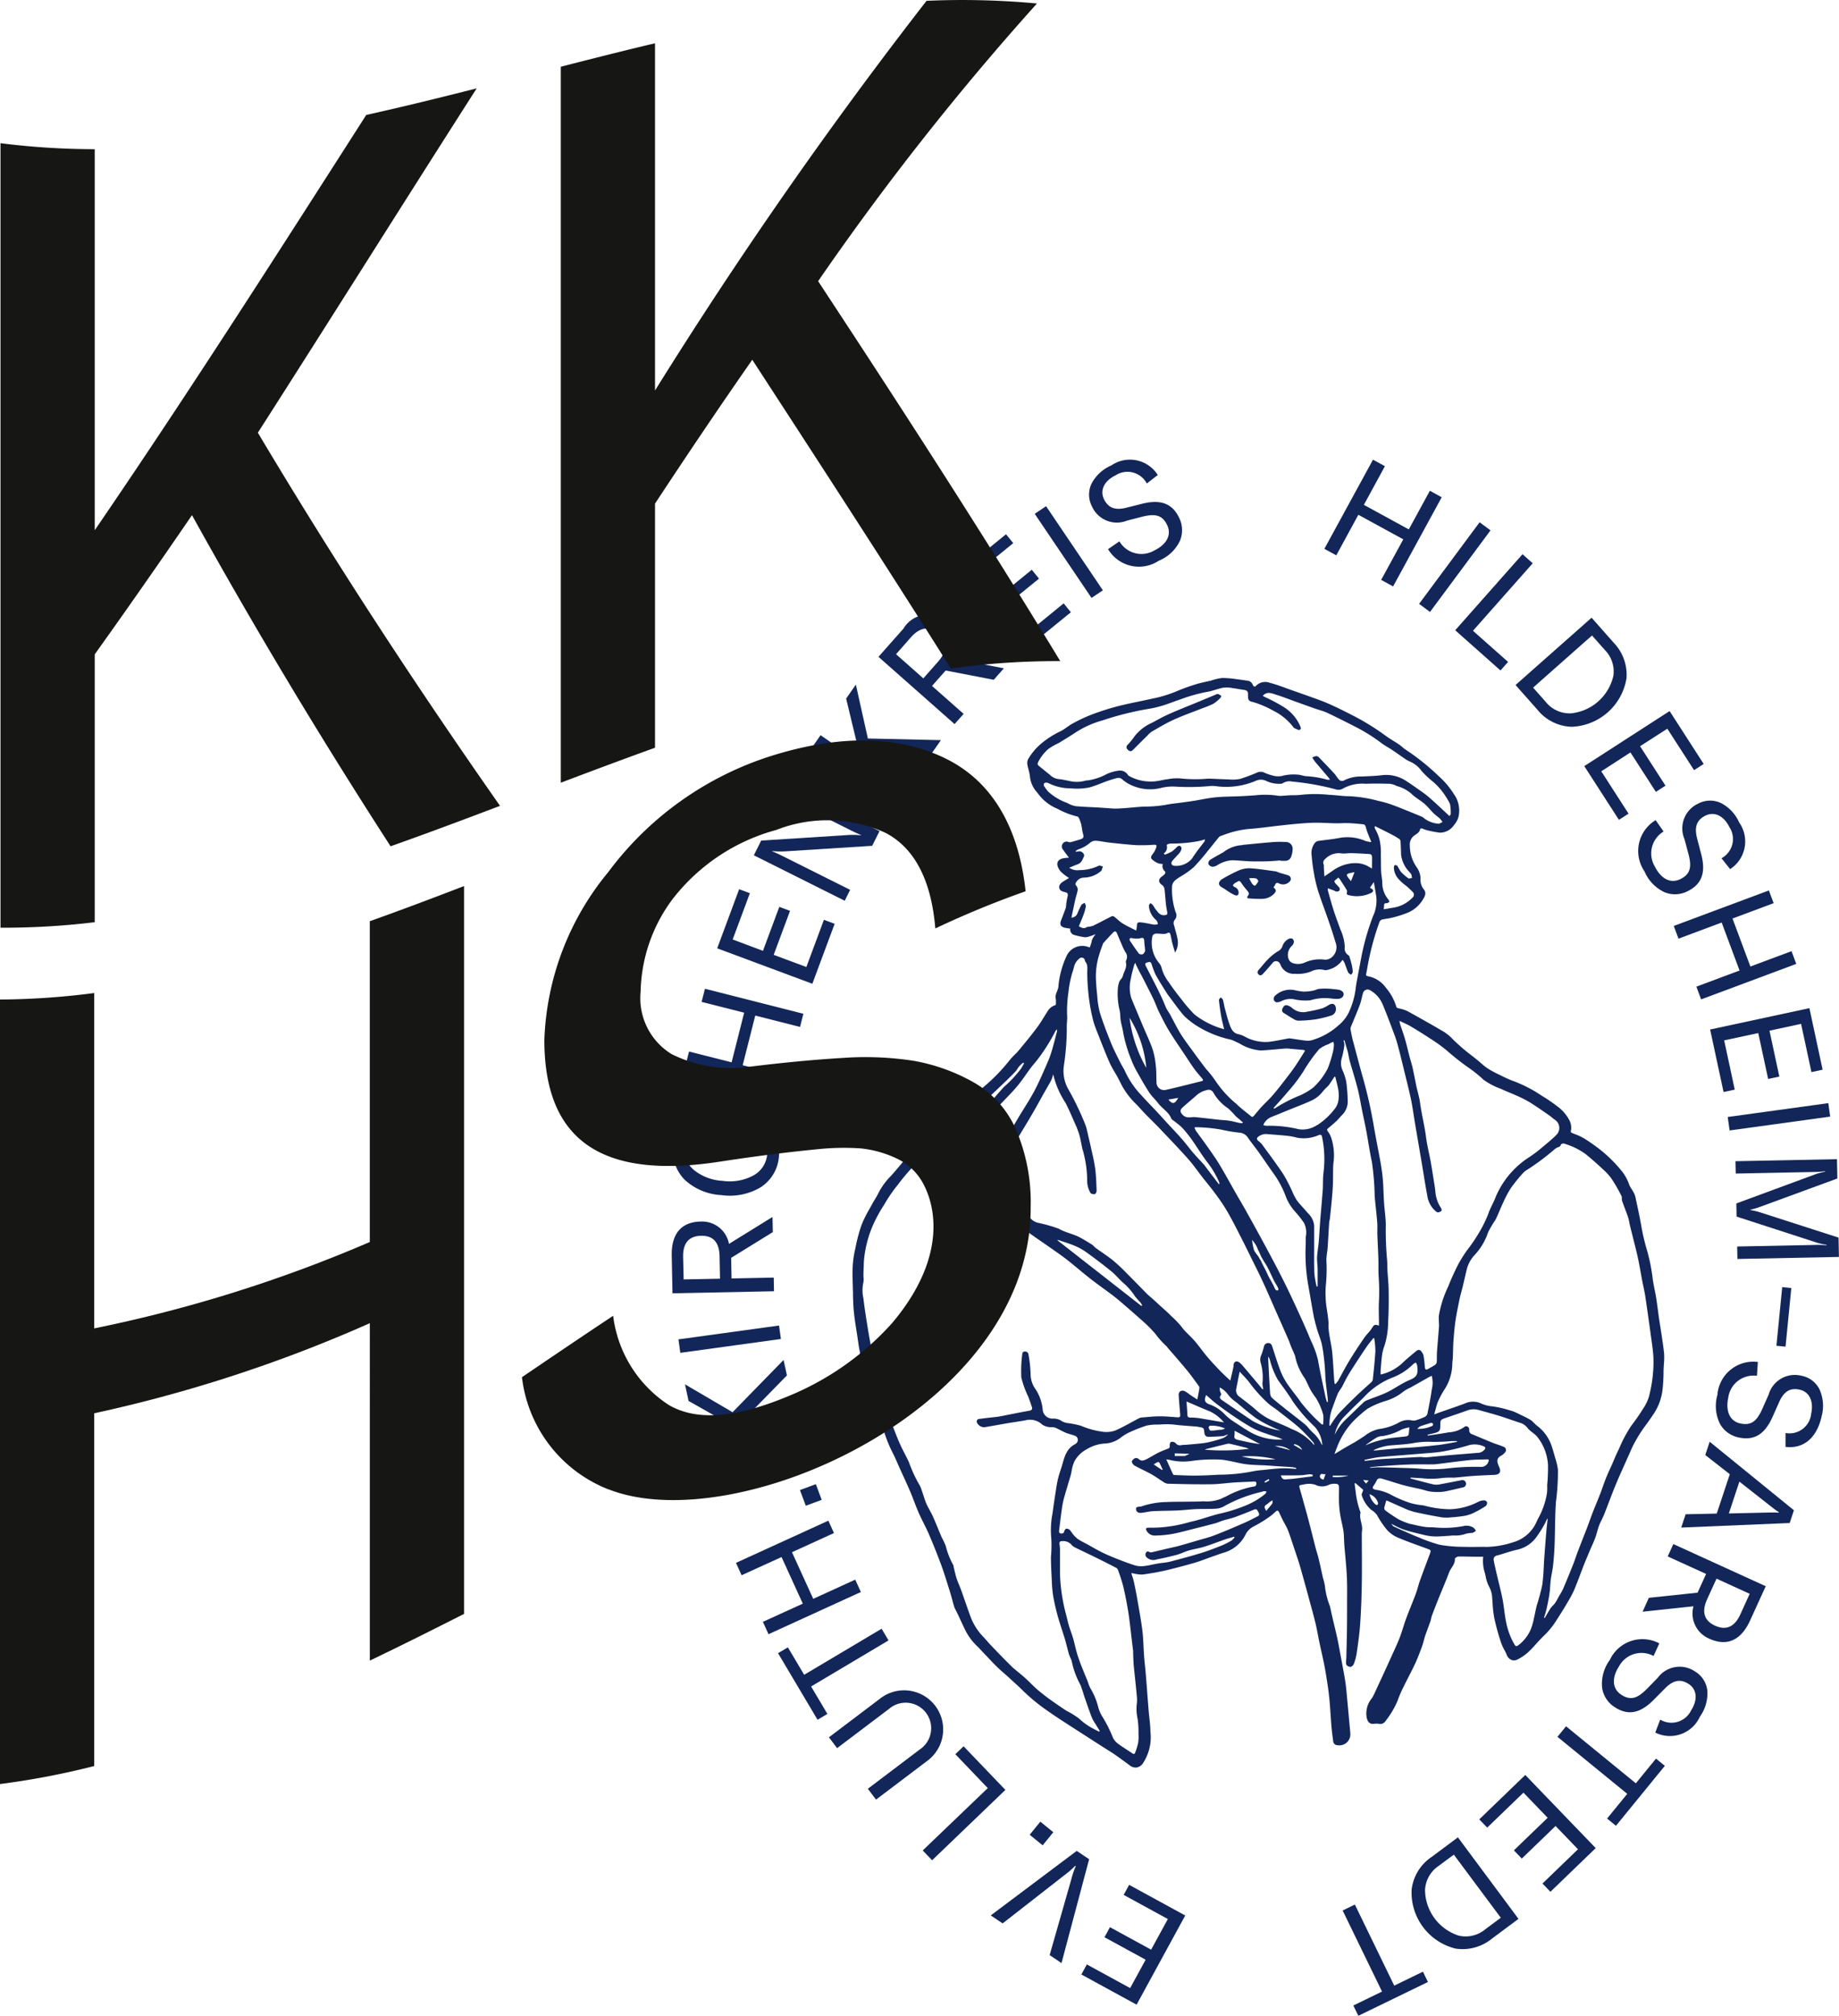 <svg xmlns="http://www.w3.org/2000/svg" width="80.94" height="88.669" viewBox="0 0 80.94 88.669">
  <g id="Gruppe_410" data-name="Gruppe 410" transform="translate(-37.831 -33.964)">
    <g id="Gruppe_408" data-name="Gruppe 408" transform="translate(67.396 54.184)">
      <g id="Gruppe_367" data-name="Gruppe 367" transform="translate(7.949 9.616)">
        <g id="Gruppe_366" data-name="Gruppe 366" transform="translate(10.393 0.695)">
          <path id="Pfad_374" data-name="Pfad 374" d="M191.613,151.71a2.187,2.187,0,0,0-.941.076,2.277,2.277,0,0,1-.719-.046.89.89,0,0,0-.557.083.443.443,0,0,1-.213.052.181.181,0,0,1-.12-.115.19.19,0,0,1,.044-.161.972.972,0,0,1,.852-.264,2.876,2.876,0,0,0,.406.07,2.2,2.2,0,0,0,.431-.044c.089-.016.174-.068.262-.077a2.575,2.575,0,0,1,.411-.008c.138.006.275.023.412.04.161.02.267.109.258.209-.012.129-.13.208-.3.2-.075,0-.151-.009-.226-.014" transform="translate(-180.908 -138.317)" fill="#122659"/>
          <path id="Pfad_375" data-name="Pfad 375" d="M192.424,153.306a.3.3,0,0,1-.225.3,5.249,5.249,0,0,1-.693.165,6.173,6.173,0,0,1-.736.055.436.436,0,0,1-.208-.072c-.145-.082-.285-.173-.426-.262a.144.144,0,0,1-.066-.2c.044-.09.1-.179.219-.139a.532.532,0,0,1,.206.115.743.743,0,0,0,.684.158,5.349,5.349,0,0,0,.658-.149,1.493,1.493,0,0,0,.277-.146c.182-.1.3-.028.31.178" transform="translate(-181.532 -139.46)" fill="#122659"/>
          <path id="Pfad_376" data-name="Pfad 376" d="M175.765,116.414c-.023.048-.028.072-.042.084a1.812,1.812,0,0,1-.3.251,4.378,4.378,0,0,1-.484.2c-.42.166-.847.315-1.258.5-.337.153-.657.346-.979.53a1.073,1.073,0,0,0-.2.184c-.207.2-.413.41-.62.615-.082.083-.148.083-.236-.006a.137.137,0,0,1,0-.217,2.991,2.991,0,0,0,.3-.37,1.988,1.988,0,0,1,.78-.6c.249-.136.5-.275.759-.389.428-.189.865-.36,1.3-.539.239-.1.478-.2.717-.3.038-.016.084-.042.119-.033a.6.6,0,0,1,.141.084" transform="translate(-169.918 -116.328)" fill="#122659"/>
          <g id="Gruppe_365" data-name="Gruppe 365" transform="translate(5.274 6.495)">
            <path id="Pfad_377" data-name="Pfad 377" d="M183.9,137.438a2.1,2.1,0,0,0,.131.242.31.31,0,0,0,.121.093.618.618,0,0,0,.15-.2c.01-.028-.062-.116-.108-.128a1.376,1.376,0,0,0-.294-.006m1.069.4c.132.112.133.171.024.287a.75.75,0,0,1-.532.221,4.953,4.953,0,0,1-.564-.021c-.077,0-.113-.04-.051-.112s.048-.142-.019-.217a3.533,3.533,0,0,1-.281-.364c-.044-.064-.08-.093-.152-.047-.035.023-.076.035-.109.059-.13.1-.128.131.017.2a.249.249,0,0,1,.132.251c0,.094-.077.12-.154.09a1.637,1.637,0,0,1-.242-.13c-.113-.07-.22-.152-.337-.216-.15-.082-.173-.2-.047-.321a.467.467,0,0,1,.092-.064,7.157,7.157,0,0,1,.643-.335,1.24,1.24,0,0,1,.52-.12c.391.021.78.087,1.169.138a.929.929,0,0,1,.139.054c.114.036.228.065.34.1a.279.279,0,0,1,.148.081.165.165,0,0,1-.029.218.393.393,0,0,1-.439.087c-.1-.052-.158-.05-.2.062a.42.42,0,0,1-.07.1" transform="translate(-182.102 -135.834)" fill="#122659"/>
            <path id="Pfad_378" data-name="Pfad 378" d="M184.471,134.675c-.2.013-.4.033-.6.038-.245.006-.492.007-.738,0-.267-.01-.533-.044-.8-.046a1.4,1.4,0,0,0-.654.225.391.391,0,0,1-.212.06.239.239,0,0,1-.166-.12.2.2,0,0,1,.067-.176c.181-.119.374-.219.562-.327.007,0,.017,0,.023-.01a1.469,1.469,0,0,1,.819-.317c.033-.005.066-.016.1-.018.436-.042.873-.086,1.31-.12a4.384,4.384,0,0,1,.527,0,.294.294,0,0,1,.3.31.986.986,0,0,1-.072.352.271.271,0,0,1-.261.165h-.2v-.01" transform="translate(-181.297 -133.852)" fill="#122659"/>
          </g>
          <path id="Pfad_379" data-name="Pfad 379" d="M167.512,144.71a4.36,4.36,0,0,1-.442.066" transform="translate(-167.07 -134.19)" fill="#122659"/>
        </g>
        <path id="Pfad_380" data-name="Pfad 380" d="M174.762,144.165c-.026-.265-.067-.531-.106-.789-.014-.1-.029-.191-.043-.286-.012-.079-.024-.157-.037-.235s-.029-.181-.042-.272q-.023-.162-.044-.326c-.025-.186-.05-.378-.08-.566-.019-.119-.044-.238-.067-.354s-.05-.247-.069-.37l-.018-.124a7.976,7.976,0,0,0-.25-1.24,9.063,9.063,0,0,1-.254-1.093c-.064-.355-.14-.713-.215-1.059l-.039-.183a.824.824,0,0,0-.085-.211c-.025-.047-.053-.09-.08-.133a1.036,1.036,0,0,1-.109-.2,1.959,1.959,0,0,0-.366-.643,6.122,6.122,0,0,0-.883-.872,8.452,8.452,0,0,0-.725-.511,2.492,2.492,0,0,0-.4-.189l-.113-.045c-.087-.037-.092-.045-.076-.118a.7.7,0,0,0-.05-.415,1.772,1.772,0,0,0-.565-.661,6.837,6.837,0,0,0-.609-.418c-.086-.054-.174-.111-.259-.167a6.121,6.121,0,0,0-1.143-.55c-.106-.042-.215-.091-.324-.145l-.168-.082a5.48,5.48,0,0,1-.509-.268,2.7,2.7,0,0,1-.327-.255c-.049-.042-.1-.086-.152-.128-.093-.076-.189-.152-.282-.225a8.489,8.489,0,0,1-.8-.689,2.037,2.037,0,0,0-.4-.337c-.456-.269-.945-.546-1.585-.9a1.444,1.444,0,0,0-.388-.129c-.092-.021-.112-.035-.129-.088a2.27,2.27,0,0,0-.446-.814,1.255,1.255,0,0,0-.725-.5.371.371,0,0,1-.157-.055.476.476,0,0,1,.006-.067c.024-.116.045-.232.065-.349a11.856,11.856,0,0,1,.522-1.938.174.174,0,0,1,.11-.1c.146-.035.3-.045.443-.084a4.768,4.768,0,0,0,.727-.234,1.433,1.433,0,0,0,.635-.572c.089-.148.154-.284.039-.432a.668.668,0,0,1-.148-.494.919.919,0,0,0-.18-.5,1.664,1.664,0,0,1-.292-.937.491.491,0,0,1,.175-.427c.105-.082.254-.141.279-.305,0-.012.057-.029.083-.021.057.014.108.048.164.061a4.491,4.491,0,0,0,.611.122.742.742,0,0,0,.62-.318,1,1,0,0,0,.2-.34,1.234,1.234,0,0,0-.2-1.048,3.6,3.6,0,0,0-.654-.774,10.144,10.144,0,0,0-1.468-1.175c-.1-.064-.186-.156-.287-.224-.2-.136-.415-.254-.61-.4a10.765,10.765,0,0,0-1.431-.88c-.261-.133-.522-.266-.787-.389-.212-.1-.426-.193-.645-.274-.426-.158-.856-.307-1.285-.458-.307-.108-.61-.23-.924-.31a.567.567,0,0,0-.606.126c-.07.078-.12.023-.151-.045a.279.279,0,0,0-.238-.178c-.158-.017-.315-.046-.473-.064a4.308,4.308,0,0,0-.633-.053,2.556,2.556,0,0,0-.487.114c-.238.059-.482.1-.715.178a8.752,8.752,0,0,0-.848.312,5.6,5.6,0,0,1-1,.3c-.522.118-1.049.212-1.567.345a11.278,11.278,0,0,0-1.159.374,6.837,6.837,0,0,0-.8.378c-.188.1-.35.249-.539.343a3.918,3.918,0,0,0-.881.57,2.635,2.635,0,0,0-.543.655.38.38,0,0,0-.036.227c.033.2.107.388.12.585a1.225,1.225,0,0,0,.322.666,2.017,2.017,0,0,0,.889.71,3.534,3.534,0,0,0,.86.335.1.1,0,0,1,.068.047,1.676,1.676,0,0,1,.107.279c.036.148.047.3.088.449.035.13.022.185-.11.228s-.279.085-.421.123a.178.178,0,0,1-.108,0,.2.2,0,0,0-.249.059.206.206,0,0,0-.006.258c.031.049.068.095.1.141.051.068.1.135.174.229a2.149,2.149,0,0,0-.261.029.406.406,0,0,0-.174.076c-.142.127-.077.326.07.505a2.023,2.023,0,0,0,.367.282l-.226.137c-.111.067-.223.157-.207.289s.139.172.262.2.134.086.1.219a2.719,2.719,0,0,0-.057.355.612.612,0,0,1-.017.121c-.066.184-.136.368-.208.55-.064.165-.023.265.146.314a1.824,1.824,0,0,0,.258.04.251.251,0,0,0,.195.288,3.615,3.615,0,0,0,.416.09.479.479,0,0,0,.205-.022c.1-.03.2-.067.3-.109l0,0c-.013.02-.028.04-.042.059a1.07,1.07,0,0,0-.09.138.491.491,0,0,0-.04.124.555.555,0,0,1-.014.056c-.007.021-.013.042-.02.064a1.217,1.217,0,0,1-.05.142.869.869,0,0,1-.094-.03.761.761,0,0,0-.912.378,3.988,3.988,0,0,0-.377,1.411.428.428,0,0,1-.027.092c-.006.016-.012.033-.017.048s-.016.041-.024.062a.673.673,0,0,0-.051.167.5.5,0,0,0,.007.14.45.45,0,0,1,.007.077c0,.022,0,.045,0,.069,0,.11-.01.122-.036.129a.584.584,0,0,0-.336.275c-.05.077-.1.156-.147.233-.1.159-.2.323-.313.474-.248.332-.507.648-.8,1-.057.07-.122.135-.189.2a2.749,2.749,0,0,0-.246.272,7.985,7.985,0,0,1-1.187,1.2l-.091.08c-.11.1-.225.191-.336.283-.137.113-.278.229-.412.35-.226.2-.454.412-.674.614s-.446.409-.671.611a12.878,12.878,0,0,0-1.135,1.111c-.1.11-.191.224-.283.334-.137.165-.279.334-.427.493a2.994,2.994,0,0,0-.547.767,2.094,2.094,0,0,1-.118.209c-.033.054-.067.11-.1.168-.047.088-.1.178-.146.264a5.329,5.329,0,0,0-.357.715,7.041,7.041,0,0,0-.269,1l-.027.125a4.309,4.309,0,0,0-.1.763c-.011.3,0,.608.009.9,0,.053,0,.1.005.158s0,.1,0,.143c.008.262.016.533.045.8s.074.553.116.821q.028.175.054.351c0,.032.01.065.014.1.014.095.028.193.046.29l.026.136c.044.235.091.478.146.716.039.166.09.33.139.489l.044.142.078.258c.083.275.169.56.263.836.048.141.105.28.16.414s.117.284.165.427l.053.165a5.768,5.768,0,0,0,.373.952c.084.157.158.325.229.488.029.066.058.133.088.2l.128.28c.117.255.238.518.35.779.06.139.115.285.169.425.062.163.127.332.2.5s.146.313.221.463.159.318.229.48c.2.466.374.9.53,1.319.12.325.226.662.328.989l.047.149c.047.15.09.3.131.453.027.1.054.194.082.291a.694.694,0,0,0,.056.126l.019.036.052.107c.023.047.046.093.068.14.032.068.063.136.094.2.058.128.118.26.182.387a2.526,2.526,0,0,0,.524.727c.076.071.15.15.221.227l.087.093.174.184c.125.133.255.271.388.4.1.1.211.2.317.29.062.055.126.111.187.167l.173.158c.17.154.345.313.509.477a8.332,8.332,0,0,0,1.105.895c.27.192.552.374.825.55l.255.165.664.427.593.381.128.081c.137.086.393.248.416.264l.087.062c.2.141.4.287.6.435a.433.433,0,0,0,.258.1.408.408,0,0,0,.318-.178,2.074,2.074,0,0,0,.336-1.412c0-.211-.026-.424-.048-.629-.012-.107-.023-.218-.032-.326q-.028-.347-.054-.694c-.02-.265-.041-.538-.063-.807-.011-.139-.025-.28-.039-.417-.016-.154-.032-.314-.043-.47-.011-.137-.017-.278-.024-.414-.01-.218-.021-.444-.048-.666-.047-.377-.113-.757-.178-1.125-.014-.082-.029-.163-.043-.245-.046-.271-.1-.536-.154-.788a2.766,2.766,0,0,0-.081-.275l-.018-.056a.2.2,0,0,1-.018-.047c.029,0,.056,0,.083.006a1.7,1.7,0,0,0,.41.052c.356-.047.711-.111,1.061-.191.415-.1.827-.208,1.236-.327.264-.077.522-.182.782-.273.173-.06.346-.126.522-.178a1.534,1.534,0,0,0,.922-.76.815.815,0,0,1,.381-.392,5.2,5.2,0,0,0,.7-.43,2.168,2.168,0,0,0,.259-.219c.072-.066.115-.045.152.034.055.118.11.236.168.352.074.148.166.289.225.443.11.287.2.581.3.873.083.249.169.5.242.752.158.555.309,1.112.46,1.669.077.279.153.558.219.839.061.265.106.535.162.8.072.339.152.676.219,1.016.057.291.1.585.146.878.034.238.064.477.084.716.031.358.049.717.079,1.075.019.22.049.44.077.66a.194.194,0,0,0,.2.171.483.483,0,0,0,.552-.532c0-.037-.005-.075-.009-.113-.04-.432-.077-.864-.119-1.3-.028-.291-.049-.584-.094-.873-.063-.4-.144-.807-.219-1.21-.047-.255-.092-.511-.149-.764-.1-.437-.212-.87-.3-1.308a3.486,3.486,0,0,1-.212-.783,2.163,2.163,0,0,0-.1-.476c-.066-.3-.128-.591-.2-.885-.037-.155-.09-.3-.13-.459-.129-.5-.252-1-.385-1.493-.1-.359-.2-.716-.3-1.074-.047-.165-.049-.165.125-.192.029,0,.057-.016.086-.017a.947.947,0,0,1,.464.02.656.656,0,0,0,.605,0,.652.652,0,0,1,.307-.039c.1,0,.135.063.134.16,0,.231-.009.462,0,.692a4.587,4.587,0,0,0,.062.56c.037.222.1.439.133.662.029.206.023.417.04.626.036.459.089.917.11,1.376.02.417.01.835.01,1.253,0,.4,0,.8-.007,1.2-.005.36-.016.719-.025,1.079,0,.092-.018.183-.014.275,0,.113.1.158.189.168.046.005.127-.064.148-.116a2.187,2.187,0,0,0,.128-.458c.062-.43.126-.862.156-1.3.042-.6.063-1.2.073-1.8.012-.725,0-1.449,0-2.173,0-.075.014-.15.016-.225,0-.238-.133-.462-.073-.707a.068.068,0,0,0-.008-.036,3.787,3.787,0,0,1-.206-.9q-.024-.176-.047-.351l.034-.02.348.3c-.027.094-.088.188-.064.246a1.4,1.4,0,0,0,.415.632.872.872,0,0,1,.25.223,4.083,4.083,0,0,0,.446.662,1.364,1.364,0,0,0,.523.355c.411.175.837.318,1.257.475.162.061.162.066.1.235-.145.387-.292.773-.431,1.162-.068.188-.111.386-.181.575-.138.368-.292.73-.429,1.1-.106.286-.182.583-.294.866-.137.344-.3.679-.451,1.018-.194.426-.391.85-.589,1.276a3.609,3.609,0,0,1-.161.327,1.044,1.044,0,0,0-.235.894c.049.155.107.245.276.247a1.09,1.09,0,0,1,.237-.007.273.273,0,0,0,.316-.123,3.964,3.964,0,0,0,.52-.872,5.152,5.152,0,0,1,.238-.566c.174-.359.366-.71.536-1.072.118-.253.216-.515.312-.778.053-.143.081-.3.13-.443.075-.222.161-.44.238-.661.027-.079.034-.164.064-.242.106-.282.216-.561.328-.84.14-.348.293-.693.422-1.046.076-.208.275-.359.26-.613v-.006a.231.231,0,0,1,.161-.092h0l.245,0c.258.005.525.011.788.008a.217.217,0,0,1,.049,0,.193.193,0,0,1,0,.039,1.687,1.687,0,0,0,.076.673c.012.048.024.1.036.144l0,.015a1.672,1.672,0,0,0,.157.459,1.127,1.127,0,0,1,.13.484c.007.08.013.162.018.241a4.98,4.98,0,0,0,.073.64,10.353,10.353,0,0,0,.3,1.087,2,2,0,0,0,.15.328c.039.072.075.141.1.211a.385.385,0,0,0,.216.223.3.3,0,0,0,.1.017.347.347,0,0,0,.162-.043,2.159,2.159,0,0,0,.445-.3,4.537,4.537,0,0,0,.355-.367l.116-.128c.069-.074.142-.148.212-.219a3.628,3.628,0,0,0,.489-.566c.27-.41.507-.794.722-1.174a4.1,4.1,0,0,0,.241-.527l.037-.093c.056-.141.11-.284.162-.424.043-.114.087-.232.132-.346.074-.186.154-.374.23-.556l.047-.111c.025-.06.052-.119.079-.179.05-.112.1-.227.145-.345.034-.092.061-.187.087-.278s.055-.191.089-.282.07-.162.112-.246.077-.159.11-.243c.074-.184.145-.371.214-.552.092-.24.186-.488.285-.728.13-.314.272-.63.41-.936q.088-.2.176-.394l.066-.15.065-.149a6.161,6.161,0,0,1,.652-1.061c.119-.168.242-.341.356-.518a2.407,2.407,0,0,0,.344-.994,7.175,7.175,0,0,0,.044-.72c0-.086,0-.173.008-.259,0-.051.005-.1.009-.153A3,3,0,0,0,174.762,144.165Zm-12.937-15.988a1.267,1.267,0,0,1,.549.621c.165.389.311.786.461,1.181.068.18.136.361.186.546.109.4.208.81.307,1.217s.2.8.288,1.207c.073.353.12.711.18,1.066.054.321.11.643.164.965q.072.421.143.841c.077.461.147.924.235,1.384a1.087,1.087,0,0,0,.335.658c.04.036.09.083.136.083a.248.248,0,0,0,.157-.076c.016-.016-.006-.09-.03-.126a1.492,1.492,0,0,1-.243-.728c-.01-.115-.03-.228-.048-.342-.052-.32-.1-.641-.158-.962-.063-.35-.153-.7-.2-1.049-.065-.522-.2-1.03-.269-1.551-.03-.227-.1-.448-.151-.674-.06-.281-.111-.566-.174-.848-.039-.171-.095-.337-.139-.508-.066-.251-.122-.5-.194-.752-.062-.217-.141-.428-.211-.642-.014-.041-.019-.085-.038-.169.189.092.35.158.5.246q.453.27.894.559a7.225,7.225,0,0,1,.669.482,11.1,11.1,0,0,0,.962.762,5.718,5.718,0,0,1,.676.542,3,3,0,0,0,.763.4c.206.1.424.179.633.274a5.488,5.488,0,0,1,.606.3c.3.181.584.385.873.582.089.061.169.136.257.2a.43.43,0,0,1,.082.667c-.236.234-.5.443-.755.657-.135.112-.279.214-.423.312a3.865,3.865,0,0,0-1.5,1.766c-.094.258-.25.5-.329.757a5.857,5.857,0,0,1-.484.946,6.679,6.679,0,0,1-.452.648,6.056,6.056,0,0,0-.39.626c-.161.317-.308.642-.439.972a4.79,4.79,0,0,0-.407,1.276,1.5,1.5,0,0,0,0,.2c0,.1.012.193.005.288-.027.374-.061.747-.088,1.121-.009.145,0,.292-.01.438a.192.192,0,0,1-.08.118c-.089.061-.188.11-.281.165-.11.065-.15.045-.163-.079a4.553,4.553,0,0,0-.057-.5.525.525,0,0,0-.141-.23.157.157,0,0,0-.152.009c-.231.19-.464.382-.68.59a2.076,2.076,0,0,1-.917.466c0-.059,0-.11,0-.161.019-.229.033-.459.064-.687a1.815,1.815,0,0,1,.1-.4,3.521,3.521,0,0,0,.168-1.062c.025-.443.029-.887.023-1.331,0-.33-.038-.66-.056-.99-.008-.132,0-.267-.012-.4a14.077,14.077,0,0,1-.059-1.463c.01-.353-.053-.708-.076-1.063-.021-.334-.024-.668-.051-1-.021-.254-.058-.507-.1-.758-.1-.551-.212-1.1-.306-1.65a20.016,20.016,0,0,0-.467-2.069c-.157-.555-.3-1.113-.451-1.671-.041-.157-.07-.317-.1-.476a.231.231,0,0,1,.02-.122c.128-.317.266-.63.385-.949.064-.171.094-.355.146-.532A.208.208,0,0,1,161.824,128.177Zm5.037,20.2a.414.414,0,0,1-.332.149c-.429.037-.858.069-1.288.106-.315.027-.63.064-.946.088-.1.007-.2-.017-.3-.013-.472.023-.943.051-1.413.076-.113.007-.225.013-.337.023-.195.019-.389.042-.583.063l-.082.006c0-.014-.005-.027-.007-.042.222-.042.443-.1.668-.123.625-.059,1.251-.1,1.876-.154.317-.027.636-.043.948-.1a9.8,9.8,0,0,0,1.132-.277,1,1,0,0,1,.633.062C166.9,148.267,166.909,148.314,166.862,148.379Zm.1.432a.409.409,0,0,1,.083.015.331.331,0,0,1-.362.316,10.571,10.571,0,0,0-1.364.059,6.222,6.222,0,0,1-1.362.017c-.253-.018-.508-.024-.762-.031-.343-.011-.686-.021-1.029-.025-.115,0-.231.017-.347.025l0-.025c.138-.016.278-.038.417-.047.438-.029.876-.061,1.314-.077.355-.013.711,0,1.066-.006a1.8,1.8,0,0,0,.2-.018c.466-.057.93-.122,1.4-.171C166.456,148.818,166.709,148.82,166.96,148.812Zm-5.337-.63c.163-.113.322-.233.494-.334a.611.611,0,0,1,.254-.06,2.522,2.522,0,0,0,.839-.29,2.118,2.118,0,0,1,.334-.094,2.434,2.434,0,0,1-.029.32.143.143,0,0,1-.105.077c-.282.037-.567.054-.847.1a5.439,5.439,0,0,0-.629.169c-.1.031-.2.077-.3.117Zm3.176,0c-.336.042-.673.072-1.01.1-.233.02-.468.022-.7.042-.353.03-.706.068-1.059.1a.359.359,0,0,1-.07-.009,2.208,2.208,0,0,1,.725-.214c.354-.03.71-.044,1.058-.106a3.451,3.451,0,0,1,.807-.051,8.474,8.474,0,0,0,.876-.037c.07,0,.141,0,.212,0,0,.012,0,.024.007.036C165.361,148.093,165.081,148.147,164.8,148.183Zm-.9-.715c.06-.053.089-.095.127-.108.153-.055.309-.1.466-.149a.1.1,0,0,1,.093.033c.011.023,0,.088-.023.095A1.411,1.411,0,0,1,163.9,147.468Zm.008-2.581c0,.236-.093.335-.374.447a3.43,3.43,0,0,0-.4.209c-.2.113-.4.245-.612.342-.271.122-.555.216-.831.326a.5.5,0,0,0-.159.095c-.261.247-.516.5-.777.748a2.239,2.239,0,0,0-.492.678,1.581,1.581,0,0,1,.443-.82c.123-.125.246-.251.371-.374.166-.165.34-.322.5-.491a3.382,3.382,0,0,1,1.273-.848,2.609,2.609,0,0,0,.873-.579.517.517,0,0,1,.112-.065.54.54,0,0,1,.054.121A1.279,1.279,0,0,1,163.91,144.887Zm-1.943-20.008a10.826,10.826,0,0,0-.512,1.745q-.1.529-.2,1.059c-.027.148-.055.3-.07.445a3.546,3.546,0,0,1-.325,1.078,1.794,1.794,0,0,1-.436.525,3.007,3.007,0,0,1-1.114.63.723.723,0,0,1-.294.037c-.24-.025-.479-.068-.719-.1a.21.21,0,0,0-.061,0c-.293.052-.584.117-.878.152a1.88,1.88,0,0,1-1.04-.225,1.089,1.089,0,0,0-.279-.11c-.232-.04-.323-.216-.391-.4-.088-.235-.149-.48-.214-.722-.036-.133-.053-.271-.092-.4-.012-.04-.067-.069-.1-.1-.026.041-.077.086-.073.124.026.237.057.473.1.708.033.187.083.371.128.569a3.682,3.682,0,0,1-1.3-.646,6.326,6.326,0,0,1-.543-.625c-.205-.258-.408-.519-.589-.793a1.76,1.76,0,0,1-.311-.6.6.6,0,0,0-.126-.257,1.383,1.383,0,0,1-.3-1.1c.015-.137.077-.191.218-.185.1,0,.2.014.3.014a.3.3,0,0,0,.14-.031c.093-.053.132-.016.152.072.033.147.06.3.1.441.025.1.061.2.1.337a.828.828,0,0,0,.109-.6c-.04-.2-.1-.4-.155-.605a.232.232,0,0,1,.04-.244.292.292,0,0,0,.031-.329,3.111,3.111,0,0,1-.158-1.1c0-.257.214-.36.4-.481a3.462,3.462,0,0,0,.559-.4,9.446,9.446,0,0,0,.628-.729c.165-.2.321-.4.487-.6a.322.322,0,0,1,.133-.06,4.261,4.261,0,0,1,1.166-.288c.462-.032.919-.1,1.378-.15.344-.038.688-.077,1.033-.1.232-.019.466-.028.7-.024.319.006.638.034.959.021a4.036,4.036,0,0,1,.407,0c.2.01.4.029.6.054.027,0,.055.055.069.09.027.072.04.149.068.221.053.144.113.286.185.466a1.625,1.625,0,0,1-.266-.052,1.979,1.979,0,0,0-1.13-.133c-.318.063-.641.088-.962.137a.249.249,0,0,0-.129.087.716.716,0,0,0-.139.559,6.969,6.969,0,0,0,.1.768,6.173,6.173,0,0,0,.182.781c.147.455.32.9.475,1.355.106.308.208.617.3.929a.571.571,0,0,1-.147.611.442.442,0,0,1-.4.121,1.634,1.634,0,0,0-.8.128.729.729,0,0,1-.573.019.321.321,0,0,1-.157-.176.541.541,0,0,1,.151-.573.285.285,0,0,0,.086-.169.176.176,0,0,0-.069-.145.207.207,0,0,0-.163.012.549.549,0,0,0-.275.328.4.4,0,0,1-.212.224,2.4,2.4,0,0,0-.459.382c-.127.126-.232.274-.354.406-.067.072-.1.14-.024.219s.151.027.2-.03c.142-.152.28-.31.414-.469a.189.189,0,0,1,.322.017.372.372,0,0,1,.03.056.621.621,0,0,0,.632.4,1.613,1.613,0,0,0,.691-.093.873.873,0,0,1,.635-.066.187.187,0,0,0,.087-.007,1.081,1.081,0,0,0,.689-.449.848.848,0,0,1,.083.133c.056.139.1.285.162.421.021.047.086.072.132.107.025-.046.072-.094.07-.139a1.762,1.762,0,0,0-.05-.321c-.022-.1-.053-.2-.084-.3-.012-.035-.025-.083-.052-.1a.339.339,0,0,1-.164-.365,2.151,2.151,0,0,0-.2-.786c-.1-.285-.209-.565-.3-.852s-.165-.562-.245-.844a.54.54,0,0,1,0-.1l.272.1c.035.013.069.043.1.043a.19.19,0,0,0,.133-.037.14.14,0,0,0,0-.133,2.309,2.309,0,0,0-.16-.172c-.028-.035-.069-.107-.057-.122a1.148,1.148,0,0,1,.179-.149c.029.038.061.074.087.115.09.139.18.276.265.417a.147.147,0,0,1,.024.11c-.035.089.014.119.083.132a1.442,1.442,0,0,0,.992-.106c.093-.052.1-.119.007-.178l-.074-.045.166-.24c0-.005.008.006.01.019.035.194.068.39.1.584A1.6,1.6,0,0,1,161.967,124.879Zm-2.454,15.585c0,.247,0,.494,0,.741l-.043.01a4.315,4.315,0,0,1-.1-.574c-.016-.426-.008-.853-.009-1.28,0-.276,0-.553,0-.829a.874.874,0,0,0-.292-.563c-.154-.188-.328-.359-.473-.552a2.529,2.529,0,0,1-.2-.388,7.236,7.236,0,0,0-.386-.746c-.3-.453-.628-.888-.948-1.328a1.034,1.034,0,0,0-.155-.145c-.089-.081-.086-.126.009-.2a.55.55,0,0,1,.406-.1c.3.023.592.045.887.076a2.819,2.819,0,0,1,.393.077,1.612,1.612,0,0,0,.957-.112c.1-.036.132,0,.149.08a4.746,4.746,0,0,1,.063,1.571c-.032.257-.016.519-.034.777-.033.453-.077.906-.112,1.36-.024.3-.037.6-.063.9-.02.233-.062.465-.075.7C159.484,140.113,159.51,140.289,159.513,140.464Zm-9.607-13.874c.047-.155.107-.307.16-.46a.071.071,0,0,1,.011-.023c.149-.161.294-.324.449-.48.051-.052.113-.05.149.033q.131.311.264.622a2.292,2.292,0,0,0,.115.223.335.335,0,0,1,.034.355.151.151,0,0,0-.012.1c.053.223-.09.4-.139.6-.021.09-.122.159-.155.25a1.183,1.183,0,0,0-.066.347,3.134,3.134,0,0,0,.079.894c.039.153.027.317.052.473.029.176.085.348.109.523a6.112,6.112,0,0,0,.345,1.163,3.9,3.9,0,0,0,.3.622c.159.286.323.572.5.845.115.171.273.313.4.479.176.232.452.375.569.66.021.051.088.085.136.123.1.081.206.155.3.244a3.274,3.274,0,0,1,.265.3q.129.159.245.327c.237.344.453.7.714,1.029a4.278,4.278,0,0,1,.432.743.341.341,0,0,1,.026.07.18.18,0,0,1,0,.047l-.025.009-.59-.775c-.02-.026-.036-.056-.059-.08-.168-.183-.342-.361-.5-.549s-.321-.408-.492-.6c-.217-.248-.447-.485-.671-.728-.143-.156-.283-.314-.428-.468-.235-.251-.477-.495-.706-.751a3.835,3.835,0,0,1-.682-1.016c-.059-.133-.145-.253-.209-.384-.141-.288-.292-.574-.412-.872-.177-.438-.347-.881-.488-1.332a3.886,3.886,0,0,1-.113-.731c-.028-.244-.046-.49-.058-.737A3.191,3.191,0,0,1,149.905,126.59Zm-.038-.922Zm2.044.8c-.023.048-.055.111-.1.126a.184.184,0,0,1-.165-.027c-.141-.185-.27-.379-.4-.573a.117.117,0,0,1,.006-.1c.01-.015.059-.01.089-.008a.922.922,0,0,0,.352.009c.14-.041.182-.021.189.139.005.108.021.215.033.324h-.005A.286.286,0,0,1,151.912,126.471Zm-.614,1.165c.033-.188.089-.373.138-.559a.526.526,0,0,1,.05-.1c.023.055.036.088.051.12.052.1.1.21.157.313s.115.209.168.315c.145.286.292.572.431.861.087.181.15.373.239.552.141.284.282.569.447.839.213.349.449.684.675,1.025.141.212.278.428.427.634.107.148.229.286.347.424.045.053.064.1-.017.12-.536.133-1.07.271-1.608.391a.335.335,0,0,1-.382-.338c-.009-.234,0-.469-.028-.7a3.52,3.52,0,0,0-.137-.735c-.12-.354-.285-.693-.431-1.039-.1-.238-.2-.477-.3-.715-.072-.173-.146-.345-.214-.519A1.6,1.6,0,0,1,151.3,127.636Zm2.079,5.281c-.155.275-.25.294-.431.074Zm-1.406-1.322a5.951,5.951,0,0,1-.736-2.2A5.02,5.02,0,0,1,151.971,131.594Zm1.9,2.177a.355.355,0,0,1-.312-.125c-.1-.106-.107-.2,0-.3.2-.181.4-.346.6-.522a1.012,1.012,0,0,1,.47-.249.236.236,0,0,1,.3.12,2.057,2.057,0,0,0,.642.68,3.315,3.315,0,0,1,.328.337c.055.056.119.1.179.154s.092.082.138.123c0,.013-.006.027-.009.04a.933.933,0,0,1-.129-.009c-.154-.034-.307-.077-.463-.1-.138-.023-.279-.026-.419-.04-.352-.038-.7-.081-1.057-.116A1.242,1.242,0,0,0,153.872,133.771Zm2.09-.571a4.642,4.642,0,0,1-.962-1.06,4.412,4.412,0,0,0-.391-.489q-.324-.424-.637-.856c-.169-.234-.346-.462-.495-.708-.174-.286-.319-.587-.48-.881a2.511,2.511,0,0,1-.162-.267c-.234-.6-.549-1.164-.839-1.738l-.005-.011c-.1-.189-.1-.21.123-.255.022,0,.07.033.081.062a4.36,4.36,0,0,0,.173.47c.14.262.3.511.46.765.05.082.1.161.163.238.214.283.417.576.651.844a3.714,3.714,0,0,0,.456.37,4.676,4.676,0,0,0,1.6.671c.13.044.252.111.378.168a2.106,2.106,0,0,0,.934.307c.366-.016.731-.059,1.1-.086a1.206,1.206,0,0,1,.2.012l.562.049a.43.43,0,0,1,.077.022c0,.016.008.027,0,.033-.135.215-.267.431-.409.641-.116.173-.241.34-.37.505-.2.264-.408.531-.626.785-.156.183-.337.347-.5.522-.106.113-.2.233-.3.351s-.107.11-.214.015C156.336,133.52,156.139,133.37,155.961,133.2Zm3.6-2.411a1.317,1.317,0,0,1,.411-.228c.044-.023.087-.047.131-.069s.065-.027.1-.041a.351.351,0,0,1,.027.115,1.729,1.729,0,0,1-.067.421,5.058,5.058,0,0,1-.208.641,3.05,3.05,0,0,1-.631.831,2.887,2.887,0,0,1-.614.359,6.341,6.341,0,0,0-1.066.551.251.251,0,0,1-.07.021c.012-.03.014-.047.023-.057.2-.223.4-.438.59-.669a7.033,7.033,0,0,0,.705-.923A6.909,6.909,0,0,1,159.56,130.79Zm-.064,3.316a1.138,1.138,0,0,1-.811.19,5.485,5.485,0,0,0-1.4-.152.311.311,0,0,1-.088-.01c-.02,0-.039-.01-.076-.021a.647.647,0,0,1,.319-.34l1.019-.415c.255-.1.514-.2.766-.317a1.294,1.294,0,0,0,.509-.4,2.793,2.793,0,0,1,.225-.235.713.713,0,0,0,.082-.1c.072-.108.143-.217.214-.325l.034.007c.046.2.106.4.137.6a1.5,1.5,0,0,1,0,.439.773.773,0,0,1-.129.33A3.1,3.1,0,0,1,159.5,134.105Zm-6.626-12.3c0-.016.032-.049.055-.053a.538.538,0,0,1,.185-.024,6.3,6.3,0,0,0,1.033-.085,2.207,2.207,0,0,0,.409-.1c-.007.043,0,.07-.016.087-.1.137-.208.269-.31.406-.078.107-.156.215-.225.33a.9.9,0,0,1-.825.337c-.109-.03-.133-.126-.048-.226.1-.118.212-.226.311-.345a.407.407,0,0,0,.083-.186.144.144,0,0,0-.069-.115c-.027-.015-.088.009-.118.034a2.519,2.519,0,0,1-.23.209,2.241,2.241,0,0,1-.318.143l-.048-.051A.327.327,0,0,0,152.87,121.8Zm8.238.784a1.778,1.778,0,0,0-.856.28c-.141.1-.286.2-.443.305q-.013-.212-.025-.421c0-.029.01-.062,0-.086-.073-.162.03-.235.137-.33a.827.827,0,0,1,.667-.172c.136.01.274-.017.412-.014.274.008.548.021.822.042a.124.124,0,0,1,.083.09c.009.173,0,.347,0,.543-.046-.024-.081-.043-.116-.064A1.133,1.133,0,0,0,161.108,122.586Zm.028.393-.156.4C160.721,123.061,160.721,123.061,161.136,122.98Zm2.5.107a.579.579,0,0,1,.026.156c-.055.005-.128.034-.16.01a2.1,2.1,0,0,1-.325-.283,2.448,2.448,0,0,1-.146-.247.147.147,0,0,0-.112-.052c-.02,0-.05.063-.052.1a.791.791,0,0,0,.193.5,2.031,2.031,0,0,0,.339.308,4.081,4.081,0,0,1,.307.286.164.164,0,0,1-.017.238,1.492,1.492,0,0,1-.851.445c-.133.021-.265.045-.418.07.009-.085.016-.126.016-.167,0-.072.021-.106.105-.1a.184.184,0,0,0,.124-.063c.011-.011-.017-.075-.04-.1a1.14,1.14,0,0,1-.267-.714c0-.171-.043-.34-.051-.511-.011-.24-.006-.482-.012-.723a2.884,2.884,0,0,0-.026-.51,1.717,1.717,0,0,0-.214-.624.459.459,0,0,1-.038-.11l.029-.032.257.128c.167.084.336.167.5.255a2.805,2.805,0,0,1,.321.194c.03.023.038.089.04.136q.016.262.02.526a1.309,1.309,0,0,0,.353.759A.822.822,0,0,1,163.641,123.087ZM147.235,118.3c-.062-.052-.052-.1-.019-.167a1.881,1.881,0,0,1,.433-.561,2.272,2.272,0,0,1,.373-.224c.04-.023.083-.039.122-.063.244-.152.494-.3.731-.459a4.288,4.288,0,0,1,1.176-.523,13.356,13.356,0,0,1,1.992-.5,4.646,4.646,0,0,0,.648-.15c.258-.077.508-.183.765-.267a7.4,7.4,0,0,1,1.178-.334c.246-.037.482-.139.727-.186a1.333,1.333,0,0,1,.4.018c.165.02.329.054.494.077s.2.077.194.235c-.009.192.028.269.212.3a4.376,4.376,0,0,1,.913.389,2.492,2.492,0,0,1,.89.745s0,.009.008.009c.085.031.195.109.251.081.1-.047.021-.154-.01-.234a1.877,1.877,0,0,0-.774-.817,6.75,6.75,0,0,0-.73-.382c-.037-.019-.071-.04-.112-.064.2-.217.414-.1.616-.039.27.085.535.189.8.285s.557.2.837.3c.2.071.411.12.6.21.423.2.841.411,1.257.624a7.639,7.639,0,0,1,1.112.7c.143.108.3.189.454.29.2.132.391.272.588.405a1.174,1.174,0,0,0,.218.12,1.226,1.226,0,0,1,.509.413,4.16,4.16,0,0,0,.466.443c.009.009.022.014.029.022a2.906,2.906,0,0,1,.577.672,2.39,2.39,0,0,1,.177.313,2.03,2.03,0,0,1,.033.442c0,.023-.028.047-.057.09-.3-.281-.586-.552-.881-.811-.155-.136-.327-.254-.5-.375s-.361-.256-.549-.374a1.582,1.582,0,0,0-1.054-.236c-.3.035-.593.044-.89.056a1.616,1.616,0,0,0-.762.171.188.188,0,0,1-.247-.06c-.072-.08-.124-.18-.2-.259-.219-.236-.442-.467-.667-.7a.172.172,0,0,0-.123-.05.644.644,0,0,0-.165.065c.03.044.059.091.09.135s.076.1.115.144c.176.206.352.412.527.619a.648.648,0,0,1,.048.076.706.706,0,0,1-.121,0,4.124,4.124,0,0,0-.889-.152c-.143,0-.284-.069-.427-.072a2.023,2.023,0,0,0-.693.063.907.907,0,0,1-.43-.033,2,2,0,0,1-.354-.128.377.377,0,0,0-.3.01,7.254,7.254,0,0,1-.75.28,1.726,1.726,0,0,1-.482.02c-.3-.008-.608-.025-.912-.035a6.116,6.116,0,0,1-1.135,0,2.046,2.046,0,0,0-.649.026c-.231.026-.46.1-.691.1a1.959,1.959,0,0,1-1-.237.151.151,0,0,1-.057-.049.413.413,0,0,0-.422-.189,1.772,1.772,0,0,0-.511.146,2.505,2.505,0,0,1-.825.279.5.5,0,0,0-.136.018,1.393,1.393,0,0,1-.719,0c-.145-.024-.288-.062-.433-.073a.645.645,0,0,1-.387-.184C147.569,118.572,147.4,118.434,147.235,118.3Zm1.679,1.786a1.123,1.123,0,0,1-.423-.149,2.465,2.465,0,0,1-.851-.513,2.153,2.153,0,0,1-.169-.233.123.123,0,0,1,0-.113.143.143,0,0,1,.11-.035.368.368,0,0,1,.13.044,2.151,2.151,0,0,0,.935.207,2.72,2.72,0,0,0,.836-.043c.264-.075.516-.189.776-.281.142-.05.287-.093.433-.131a.26.26,0,0,1,.246.082,1.582,1.582,0,0,0,.415.251,1.962,1.962,0,0,0,1.264.105,2.1,2.1,0,0,1,.619-.06,9.924,9.924,0,0,0,1.5-.02,1.186,1.186,0,0,1,.288,0,3.335,3.335,0,0,0,1.77-.235.531.531,0,0,1,.462.009,1.346,1.346,0,0,0,.6.123.233.233,0,0,0,.132-.031.554.554,0,0,1,.409-.066,11.491,11.491,0,0,1,1.9.338.4.4,0,0,0,.348-.041,1.77,1.77,0,0,1,.994-.2c.352-.016.705-.009,1.057,0a.937.937,0,0,1,.246.07.7.7,0,0,0,.068.032,1.593,1.593,0,0,1,.7.4c.163.142.357.248.519.39.143.125.26.281.4.416.083.081.182.145.267.224a1,1,0,0,1,.113.15l-.153.075a1.185,1.185,0,0,1-.707-.281.155.155,0,0,0-.053-.029c-.169-.07-.338-.141-.509-.209-.274-.11-.546-.225-.824-.324a4.746,4.746,0,0,0-.577-.162,6.038,6.038,0,0,0-1.284-.206c-.3,0-.592-.051-.889-.061a5.6,5.6,0,0,0-1.228,0,3.432,3.432,0,0,1-.424.016c-.15.007-.3.024-.449.03a.872.872,0,0,1-.2-.014,3.8,3.8,0,0,0-.947-.01c-.225.016-.45.03-.675.04-.355.016-.711.013-1.064.047-.316.03-.627.1-.941.152-.173.027-.347.051-.521.075-.257.036-.517.057-.77.111a5.832,5.832,0,0,1-.932.072c-.382.019-.764.07-1.146.085-.236.009-.475-.024-.712-.036C149.63,120.119,149.271,120.116,148.915,120.082Zm.737,5.245a1,1,0,0,1-.226.053c-.024.005-.055,0-.072.012-.116.086-.22.04-.35-.034.073-.18.147-.35.211-.524a1.9,1.9,0,0,0,.095-.348c.008-.05-.031-.108-.049-.162-.053.034-.125.057-.153.106a3.615,3.615,0,0,0-.168.363.288.288,0,0,1-.264.184c.061-.284.117-.555.178-.825.03-.133.08-.262.1-.4a.276.276,0,0,0-.065-.179.112.112,0,0,1,0-.156.393.393,0,0,1,.326-.2,1.185,1.185,0,0,0,.751-.279c.012-.012.031-.021.036-.034.021-.06.04-.12.06-.181-.066-.01-.146-.05-.194-.025a1.951,1.951,0,0,1-.851.189.617.617,0,0,1-.437-.105c.133-.055.249-.107.369-.151.168-.06.221-.214.28-.352.041-.1-.1-.233-.211-.22-.047.006-.095.016-.141.024l-.016-.036a.6.6,0,0,1,.128-.075,1.536,1.536,0,0,0,.536-.311.374.374,0,0,1,.246-.064c.2.014.388.059.583.08.4.043.8.089,1.2.113a7.323,7.323,0,0,0,.738-.018c.128-.005.152.017.112.137a1.048,1.048,0,0,1-.1.2c-.055.091-.173.185-.095.287a.846.846,0,0,0,.3.195.645.645,0,0,0,.188.024.309.309,0,0,0,.108.338c.014.01,0,.089-.028.118a.944.944,0,0,1-.137.108c-.148.122-.133.255.023.361a.268.268,0,0,1,.108.168c.03.214.04.431.062.647a3.442,3.442,0,0,0,.057.358c.025.124-.008.15-.13.157-.191.011-.268-.128-.365-.244-.056-.067-.094-.149-.148-.218a.416.416,0,0,0-.1-.07c-.021.041-.063.083-.06.123a.9.9,0,0,0,.26.57.7.7,0,0,1,.095.1.63.63,0,0,1,.043.128.49.49,0,0,1-.151.029c-.193-.029-.384-.08-.578-.1-.176-.018-.193.01-.2.185a1.581,1.581,0,0,1-.031.172c-.212-.109-.409-.2-.59-.31-.134-.083-.246-.2-.373-.3a.129.129,0,0,0-.11-.019C150.171,125.059,149.914,125.2,149.651,125.327Zm-1.227,7.815c.161.315.3.644.442.967a1.258,1.258,0,0,1,.055.126c.042.118.089.234.119.355.046.184.076.373.119.559a4.925,4.925,0,0,1,.21,1.422,1.055,1.055,0,0,0,.145.514c.019.04.128.069.183.055s.087-.1.087-.154c-.01-.308-.021-.618-.056-.924a7.382,7.382,0,0,0-.141-.738c-.075-.344-.155-.686-.235-1.029a1.456,1.456,0,0,0-.071-.227,12.651,12.651,0,0,0-.745-1.549,1.622,1.622,0,0,1-.191-1.04,10.889,10.889,0,0,0,.126-1.688c-.005-.141.019-.284.019-.426a5.636,5.636,0,0,1,.056-1.121,4.639,4.639,0,0,1,.167-.841c.053-.129.068-.275.127-.4a.69.69,0,0,1,.193-.234.146.146,0,0,1,.236.087c0,.016,0,.037.012.048.14.162.083.354.092.539a9.233,9.233,0,0,0,.115,1.361,7.666,7.666,0,0,0,.165.771c.083.271.2.532.3.8.138.344.272.692.426,1.031.091.2.218.385.324.58.07.128.133.259.2.389a3.458,3.458,0,0,0,.645.829c.139.144.27.3.411.441.2.207.411.406.609.615.418.44.839.877,1.243,1.33.229.257.424.544.637.815s.412.506.6.768a8.169,8.169,0,0,1,.5.751c.21.366.4.744.593,1.12.173.338.339.68.508,1.021.142.29.288.576.423.869.2.426.382.855.572,1.284s.387.872.578,1.308c.046.1.078.213.121.318s.1.221.143.331a.339.339,0,0,1,.036.094,2.491,2.491,0,0,0,.43.978c.088.161.156.331.242.493.055.1.125.2.189.293.011.017.031.03.039.049a2.763,2.763,0,0,1,.342.788,2.9,2.9,0,0,1-.01.4c-.041,0-.052,0-.057,0a6.946,6.946,0,0,1-.935-.992c-.192-.283-.418-.543-.608-.827a2.878,2.878,0,0,1-.293-.578c-.13-.342-.236-.694-.35-1.041-.028-.084-.077-.144-.169-.141a.187.187,0,0,0-.189.139,2.9,2.9,0,0,1-.123.393.465.465,0,0,0-.019.35,2.375,2.375,0,0,1,.072.885.866.866,0,0,0,.039.249l-.038.017c-.054-.066-.107-.133-.162-.2-.229-.271-.457-.544-.688-.814a.889.889,0,0,0-.188-.18c-.122-.076-.221-.014-.234.129a.978.978,0,0,1-.014.125c-.04.175-.081.35-.13.556-.058-.053-.1-.091-.145-.132-.116-.113-.236-.222-.347-.34-.183-.194-.366-.388-.537-.592-.189-.224-.355-.466-.547-.687s-.419-.4-.582-.631a3.938,3.938,0,0,0-.441-.454c-.15-.157-.316-.3-.475-.443-.122-.113-.245-.225-.369-.337-.065-.059-.135-.112-.2-.174-.308-.311-.612-.627-.923-.936a7.412,7.412,0,0,0-.581-.546c-.245-.2-.512-.37-.768-.555-.057-.04-.1-.1-.156-.143-.158-.1-.322-.2-.484-.291-.317-.186-.69-.239-1.007-.424a7.045,7.045,0,0,0-.937-.263.9.9,0,0,1-.189-.092,2.272,2.272,0,0,1-.7-1.01c-.1-.255-.215-.505-.324-.757a1.174,1.174,0,0,1-.132-.894,4.28,4.28,0,0,1,.3-.634c.222-.391.46-.774.69-1.16.109-.184.217-.368.321-.553s.2-.361.3-.54c.118-.211.244-.418.357-.632a1.577,1.577,0,0,0,.081-.256A3.868,3.868,0,0,0,148.425,133.142Zm8.2,6.011a1.148,1.148,0,0,1,.264.437c.072.119.106.245.178.365l.052.089c.066.112.14.221.2.336.1.188.181.383.276.572.036.075.085.144.126.216a.683.683,0,0,1,.063.136c.006.02-.01.068-.023.07a.108.108,0,0,1-.087-.019.394.394,0,0,1-.068-.119c-.08-.192-.219-.387-.3-.578-.077-.17-.168-.335-.251-.5-.014-.029-.024-.059-.036-.088l-.06-.087c-.054-.13-.182-.235-.247-.384A2.417,2.417,0,0,1,156.626,139.153Zm-.77,8.393,1.128.592c-.155-.025-.286-.042-.414-.066-.188-.038-.375-.081-.562-.123-.1-.023-.182-.059-.155-.193A1.048,1.048,0,0,0,155.855,147.545Zm.538.761a1.018,1.018,0,0,1,.1.035,9.428,9.428,0,0,1-1.943.04.368.368,0,0,1,.067-.032c.312-.078.624-.156.937-.231a.32.32,0,0,1,.135.011C155.924,148.188,156.158,148.247,156.393,148.306Zm1.248.495a4.741,4.741,0,0,1-1.469-.125A4.989,4.989,0,0,1,157.641,148.8Zm-.006-.58a.945.945,0,0,1,.671.182Zm-1.3-.738c-.21-.143-.428-.275-.636-.421a2.459,2.459,0,0,1-.281-.245,1.732,1.732,0,0,0-.665-.431c-.2-.066-.248-.181-.146-.41.16.137.3.27.458.389.236.18.476.355.721.521.274.184.551.365.838.527a3.825,3.825,0,0,0,.562.239c.2.074.406.133.608.2.057.02.112.049.179.079A2.564,2.564,0,0,1,156.339,147.483Zm-1.561-.156a1.411,1.411,0,0,1,.664.121.561.561,0,0,1-.158.054c-.163,0-.325.051-.488.035-.028,0-.072-.107-.075-.131S154.758,147.327,154.778,147.327ZM154.31,147a2.837,2.837,0,0,0-.4-.029c-.088,0-.128-.032-.131-.125-.008-.2-.025-.4-.037-.582.348.148.686.3,1.029.436a1.856,1.856,0,0,1,.618.484C155.006,147.12,154.658,147.056,154.31,147Zm2.327.113q-.658-.445-1.313-.894a.341.341,0,0,1-.1-.091.114.114,0,0,1,0-.1c.053-.058.046-.1.011-.167a.4.4,0,0,1-.027-.213,1.1,1.1,0,0,1,.38.337,1.377,1.377,0,0,0,.327.3c.3.244.586.5.9.722a4.84,4.84,0,0,0,.645.354c.136.07.279.125.419.187A3.912,3.912,0,0,1,156.637,147.115Zm-4.847-5.072-.034.022-3.71-2.9a.37.37,0,0,1,.079.007c.236.082.479.153.708.251a2.671,2.671,0,0,1,.512.288c.374.271.745.55,1.1.841.19.154.343.354.53.513a2.628,2.628,0,0,1,.49.563,3.246,3.246,0,0,0,.247.281A.754.754,0,0,1,151.79,142.043Zm-4.6-10.824a8.221,8.221,0,0,0,.785-1.251.538.538,0,0,1,.055-.072.328.328,0,0,1,.011.09c-.058.225-.115.452-.179.675a4.642,4.642,0,0,1-.181.558c-.192.444-.38.893-.6,1.32s-.51.853-.763,1.281-.51.837-.728,1.274a1.342,1.342,0,0,0-.223.857,3.817,3.817,0,0,0,.159.616c.126.337.28.663.418.994a1.589,1.589,0,0,1,.054.188l-.03.029c-.077-.027-.157-.051-.233-.08-.285-.107-.569-.218-.854-.326-.12-.046-.246-.083-.361-.14-.037-.018-.048-.087-.072-.134a1.022,1.022,0,0,1,.122-.028.831.831,0,0,0,.209-.02c.157-.068.163-.228.044-.348a.878.878,0,0,0-.748-.192c-.216.012-.433.02-.649.023-.109,0-.137-.066-.1-.162a3.857,3.857,0,0,1,.264-.725,4.334,4.334,0,0,1,.768-1.059,3.746,3.746,0,0,0,.284-.351c.148-.17.3-.335.451-.5s.264-.325.4-.479c.265-.29.549-.563.8-.863.209-.247.384-.523.579-.783C146.969,131.474,147.088,131.355,147.186,131.219Zm2.7,29.57c-.126-.067-.255-.129-.377-.2a2.663,2.663,0,0,1-.49-.366,3.386,3.386,0,0,0-.551-.343c-.245-.159-.486-.325-.724-.495-.157-.111-.307-.23-.456-.35-.1-.077-.188-.162-.28-.247-.128-.12-.247-.247-.378-.363-.152-.136-.311-.263-.469-.394-.023-.019-.047-.036-.067-.057-.153-.152-.308-.3-.459-.459q-.272-.277-.538-.559c-.109-.115-.208-.239-.318-.352a2.537,2.537,0,0,1-.549-.877c-.145-.391-.276-.787-.417-1.178-.059-.165-.137-.325-.192-.492s-.089-.337-.132-.505c-.008-.029,0-.062-.016-.085a3.452,3.452,0,0,1-.333-.847,3.067,3.067,0,0,0-.175-.372c-.13-.3-.251-.612-.385-.913-.09-.2-.21-.389-.3-.591-.079-.187-.129-.385-.2-.577a1.048,1.048,0,0,0-.11-.252,5.85,5.85,0,0,1-.445-.966c-.113-.251-.251-.491-.366-.74s-.206-.483-.3-.727c-.149-.386-.293-.774-.435-1.162-.052-.141-.095-.286-.139-.43-.032-.1-.062-.206-.09-.31a.111.111,0,0,1,0-.072c.062-.109-.005-.178-.055-.27a1.487,1.487,0,0,1-.128-.414c-.056-.292-.1-.585-.146-.878-.053-.317-.116-.632-.165-.949-.067-.421-.137-.843-.184-1.266a1.583,1.583,0,0,1,0-.71.909.909,0,0,0,0-.262c0-.175.01-.35.016-.524,0-.075.006-.15.012-.225a5.006,5.006,0,0,1,.377-1.465,6.422,6.422,0,0,1,.509-.936,6.342,6.342,0,0,1,.595-.869,9.341,9.341,0,0,1,1.184-1.307c.194-.153.343-.365.526-.535s.393-.325.587-.491c.162-.139.316-.286.475-.427.376-.332.757-.658,1.128-.995.294-.267.58-.543.867-.818.144-.138.286-.277.422-.422.058-.062.094-.145.149-.21s.117-.115.176-.173l.049.031-.132.227a5.105,5.105,0,0,1-.751.805c-.26.284-.509.578-.76.869-.277.32-.555.639-.823.966-.213.257-.414.523-.616.789a3.881,3.881,0,0,0-.3.433,2.948,2.948,0,0,0-.2.445c-.06.163-.105.334-.159.5a.394.394,0,0,0,.327.535c.222.029.446.049.669.062.1.006.128.038.139.133a.563.563,0,0,0,.39.529c.427.145.847.307,1.267.471a3.393,3.393,0,0,1,.368.19c.162.087.328.168.483.267.138.087.26.2.393.291.281.2.566.391.846.589.252.177.508.35.75.54.339.264.663.549,1,.813s.678.5,1.015.756c.143.108.281.225.417.342.284.244.569.489.847.741a5.627,5.627,0,0,1,.6.595,3.758,3.758,0,0,0,.513.569c.012.01.016.029.027.042.278.322.561.641.831.969.2.238.375.49.557.738a.179.179,0,0,1,.012.118c-.023.147-.053.292-.085.464-.109-.071-.218-.14-.325-.212a1.806,1.806,0,0,0-.238-.161.229.229,0,0,0-.184.005.194.194,0,0,0-.075.153c.016.288.042.574.066.861.01.115-.018.143-.117.135-.265-.02-.532-.045-.8-.043s-.525.031-.788.053a.377.377,0,0,0-.139.049c-.341.178-.672.375-1.023.526a1.166,1.166,0,0,1-.528.053,3.662,3.662,0,0,1-.975-.267,4.171,4.171,0,0,0-.59-.118.673.673,0,0,1-.233-.075.652.652,0,0,0-.428-.12.432.432,0,0,1-.433-.427,1.961,1.961,0,0,0-.311-.867,1.124,1.124,0,0,1-.218-.676,5.731,5.731,0,0,0-.092-.844.149.149,0,0,0-.168-.137c-.09,0-.106.073-.11.142a5.454,5.454,0,0,0-.038,1,4.1,4.1,0,0,0,.3.833c.059.16.121.32.169.483.025.087-.024.129-.122.146-.406.072-.811.156-1.216.235-.074.015-.148.028-.222.036-.153.018-.307.033-.46.051-.1.011-.2.029-.294.037a.115.115,0,0,0-.1.178.346.346,0,0,0,.356.184c.335-.057.669-.118,1-.175.288-.049.58-.084.865-.144a.783.783,0,0,1,.643.208.712.712,0,0,0,.415.113.5.5,0,0,1,.182.032c.148.065.287.149.436.212.126.053.264.08.392.129a.194.194,0,0,1,.064.344.114.114,0,0,1-.029.024c-.466.231-.5.71-.645,1.126-.043.126-.083.254-.115.383s-.061.286-.083.43c-.057.368-.114.736-.162,1.105a3.832,3.832,0,0,0-.056,1.1,5.775,5.775,0,0,1-.014.827c0,.35.02.7.038,1.052a5.326,5.326,0,0,0,.059.662c.053.3.122.59.2.88.09.322.2.638.3.958.066.221.118.445.179.667.019.068.046.134.071.2a.751.751,0,0,1,.07.175,3.651,3.651,0,0,0,.38,1.029c.039.093.067.189.1.284s.06.206.1.308c.1.292.2.585.315.874a1.559,1.559,0,0,0,.136.237q.1.162.2.324Zm1.5-3.583s.008.471.031.7c.046.466.1.93.14,1.4a1.449,1.449,0,0,1-.013.3,2.041,2.041,0,0,0,.042.629,3.986,3.986,0,0,1,.037.646,1.928,1.928,0,0,1-.014.4,2.919,2.919,0,0,1-.135.438c-.022.06-.066.062-.12.025-.218-.148-.444-.284-.655-.441a.769.769,0,0,1-.2-.247,5.86,5.86,0,0,0-.458-.915,1.533,1.533,0,0,1-.2-.47,2.968,2.968,0,0,0-.317-.76,1.388,1.388,0,0,1-.124-.3c-.142-.357-.3-.711-.421-1.074-.1-.277-.151-.567-.232-.849-.055-.188-.128-.372-.185-.559-.045-.148-.077-.3-.115-.45a7.844,7.844,0,0,1-.279-1.846c0-.359,0-.718,0-1.077a1.757,1.757,0,0,0-.02-.212c-.011-.089.017-.139.114-.134a.482.482,0,0,1,.416.162.456.456,0,0,0,.171.124c.322.159.648.311.97.47.274.135.546.274.817.414a.163.163,0,0,1,.076.076,7.34,7.34,0,0,1,.239.738c.1.424.181.853.247,1.283C151.271,156.185,151.324,156.7,151.387,157.206Zm5.482-5.889c-.2.1-.393.206-.6.294-.43.187-.86.373-1.3.541-.244.095-.5.157-.756.231-.273.081-.545.162-.819.237-.169.046-.341.08-.512.12-.212.05-.423.1-.636.15a.205.205,0,0,1-.143,0c-.088-.064-.135,0-.162.052a.177.177,0,0,0,.017.154.428.428,0,0,0,.471.116c.3-.055.589-.125.878-.2.181-.05.351-.139.531-.191.232-.067.475-.1.706-.174.288-.09.566-.2.85-.3.145-.05.293-.09.44-.133l.021.025a.613.613,0,0,1-.126.137,3.234,3.234,0,0,1-.434.222c-.3.12-.607.239-.917.335-.455.139-.916.262-1.377.381-.169.043-.347.048-.519.079-.2.034-.408.089-.614.112a1,1,0,0,1-.4-.03c-.279-.087-.552-.194-.824-.3-.213-.085-.424-.173-.629-.274s-.41-.224-.615-.337c-.151-.083-.307-.155-.449-.25a1.337,1.337,0,0,1-.232-.237,1.6,1.6,0,0,0-.12-.16.211.211,0,0,0-.151-.056c-.036.006-.082.069-.09.113-.016.086-.064.1-.135.1s-.1-.054-.094-.119c.044-.36.086-.721.139-1.079a3.754,3.754,0,0,1,.111-.476c.087-.308.183-.615.271-.923.027-.1.034-.2.059-.292a1.5,1.5,0,0,1,.1-.293,1.288,1.288,0,0,1,.527-.518,1.731,1.731,0,0,1,.85-.261,1.248,1.248,0,0,0,.689-.281,1.967,1.967,0,0,1,.365-.216,6.226,6.226,0,0,1,.747-.291,2.276,2.276,0,0,1,.508-.043c.167-.009.335-.018.5-.013s.307.031.462.044c.223.019.447.035.671.053.05,0,.1.012.149.02.222.037.223.037.246.251.014.118.07.189.195.184.209-.007.419-.012.627-.032.07-.007.134-.058.223-.068a.915.915,0,0,1-.183.138,3.124,3.124,0,0,1-.391.126,3.692,3.692,0,0,1-.466.107c-.277.036-.556.056-.835.082a1.186,1.186,0,0,0-.175.01.232.232,0,0,1-.263-.091.23.23,0,0,0-.2-.046c-.033.008-.064.111-.057.166.009.07-.01.1-.067.125-.143.058-.288.109-.426.177-.153.076-.3.169-.449.249a.848.848,0,0,1-.242.1.22.22,0,0,1-.165-.052.168.168,0,0,0-.217-.03c-.047.028-.106.1-.1.139a.27.27,0,0,0,.122.166c.244.134.5.248.744.383.176.1.337.219.508.325a.454.454,0,0,0,.2.089c.626.015,1.252.032,1.879.024.358,0,.717-.057,1.076-.08.287-.019.575-.024.862-.041.086-.006.089.054.092.1a.2.2,0,0,1-.046.1c-.007.011-.031.012-.047.015a3.99,3.99,0,0,0-1.223.431c-.074.038-.154.066-.227.107a1.7,1.7,0,0,1-.786.117c-.245.015-.492.013-.737.017-.292.005-.584,0-.876.015a3.613,3.613,0,0,0-1.142.2c-.025.009-.057,0-.085.005s-.108.016-.119.043a.184.184,0,0,0,.012.147c.066.1.174.086.275.072.158-.021.314-.059.473-.066.35-.017.7-.014,1.053-.03.275-.012.55-.048.825-.06s.567,0,.85-.017a.854.854,0,0,0,.342-.089,6.231,6.231,0,0,1,1.655-.645c.045-.009.088-.031.133-.036a.479.479,0,0,1,.112.01c-.014.033-.02.076-.045.1a3.284,3.284,0,0,1-.8.49,7,7,0,0,1-1.23.391c-.437.108-.861.273-1.3.364a6.06,6.06,0,0,1-1.6.251c-.075-.005-.15,0-.225,0-.1,0-.126.046-.074.138a.409.409,0,0,0,.38.206,4.817,4.817,0,0,0,.748-.07c.329-.061.652-.153.976-.234s.633-.158.947-.244c.1-.029.2-.079.306-.111.179-.055.364-.092.54-.155.267-.1.531-.2.792-.312.086-.037.152-.052.2.042S156.99,151.253,156.869,151.317Zm-3-2.751c0,.013-.192.083-.192.1h-.455c0-.021,0-.1,0-.118C153.372,148.552,153.713,148.558,153.865,148.566Zm-1.174.689-.034.026-.367-.247a1.51,1.51,0,0,1,.171-.1.087.087,0,0,1,.082.023C152.6,149.054,152.642,149.155,152.691,149.255Zm4.475.533.183-.11.031.061-.186.1Zm.35.957c-.081.111-.175.214-.275.334-.1-.177-.092-.218.045-.3.045-.029.079-.072.122-.1a1.126,1.126,0,0,1,.118-.065C157.523,150.655,157.537,150.713,157.515,150.745Zm-.406-1.466a3.854,3.854,0,0,0-.546.077,7.814,7.814,0,0,1-1.421.131c-.353.024-.707.037-1.061.04-.291,0-.583-.015-.873-.025-.023,0-.057-.012-.065-.028-.1-.209-.191-.42-.3-.662.085.015.13.017.172.03a2.5,2.5,0,0,0,.983.034,6.809,6.809,0,0,1,1.252-.052c.348.033.677.134,1.016.189s.682.047,1.023.069c.141.009.282.022.423.03.217.015.434.026.651.042.066.005.129.022.194.033,0,.015,0,.029,0,.044-.207-.01-.416-.034-.622-.025C157.657,149.216,157.383,149.249,157.109,149.278Zm1.344-1.1.021-.034a.447.447,0,0,1,.351.251Zm.831,1.379c-.281.035-.561.072-.842.106-.108.012-.217.016-.325.027-.126.014-.193-.032-.233-.174h.393c.171,0,.342,0,.512-.007.123-.006.246-.033.369-.043a.5.5,0,0,1,.138.029C159.293,149.517,159.289,149.537,159.285,149.558Zm.021-1.429a2.46,2.46,0,0,0-.952-.654c-.234-.12-.479-.218-.721-.321a2.745,2.745,0,0,1-.793-.473c-.244-.222-.51-.419-.771-.622a.33.33,0,0,1-.147-.346c.047-.24.095-.48.15-.761.152.167.294.305.415.46a6.365,6.365,0,0,0,.843.94c.133.115.284.206.423.315.324.256.656.5.966.775a8.123,8.123,0,0,1,.589.616.188.188,0,0,1,.047.124A.606.606,0,0,1,159.305,148.129Zm-.054-.54c-.107-.086-.18-.211-.285-.3-.26-.217-.53-.421-.8-.632-.228-.183-.46-.363-.678-.557a.347.347,0,0,1-.077-.218c-.033-.506-.058-1.012-.085-1.517a.677.677,0,0,1,.013-.076c.029.066.047.1.061.14a3.579,3.579,0,0,0,.358.894c.223.312.46.619.658.947a7.173,7.173,0,0,0,.969,1.117,1.353,1.353,0,0,1,.326.809c-.016-.027-.035-.053-.05-.081A1.589,1.589,0,0,0,159.251,147.59Zm.524,2.114c-.122-.018-.195-.085-.163-.185.039-.121.147-.027.243-.059C159.824,149.555,159.8,149.624,159.775,149.7Zm.139-3.412c-.021-.075-.048-.149-.064-.225-.115-.546-.238-1.091-.334-1.64a4.21,4.21,0,0,0-.312-.845c-.182-.449-.382-.892-.585-1.333s-.411-.886-.63-1.322c-.238-.474-.488-.943-.74-1.411q-.411-.763-.833-1.518c-.165-.3-.338-.587-.506-.881-.242-.424-.475-.854-.727-1.272-.166-.275-.354-.538-.539-.8-.165-.235-.339-.463-.506-.7a.634.634,0,0,1-.053-.137,1.828,1.828,0,0,1,.218,0,6.625,6.625,0,0,1,.995.108,6.439,6.439,0,0,0,.738.124.485.485,0,0,1,.376.189c.155.228.331.441.491.666.216.3.423.61.639.913a4.3,4.3,0,0,1,.575,1.078,2.141,2.141,0,0,0,.439.677,4.8,4.8,0,0,1,.352.456.943.943,0,0,1,.073.611c0,.079,0,.159,0,.238,0,.125-.01.25-.011.376a8.143,8.143,0,0,0,.115,1.473c.082.455.155.912.241,1.367.039.2.095.407.153.608s.146.406.2.615a5.193,5.193,0,0,1,.094.578c.022.171.038.341.051.512.015.2.017.391.035.585.023.231.055.461.082.693.008.068.011.138.017.206Zm.072-3.389c-.005-.417-.126-.815-.129-1.227a3.68,3.68,0,0,1,.013-.576,6.964,6.964,0,0,0,.019-1.051c0-.181.042-.363.055-.546.025-.355.042-.713.066-1.069,0-.083.03-.163.038-.246.043-.428.091-.857.119-1.285.021-.3.012-.6.019-.9a2.761,2.761,0,0,1,.027-.337,2.512,2.512,0,0,0-.1-.964,1.035,1.035,0,0,0-.163-.32c-.035-.053-.044-.082.007-.124.126-.107.254-.212.374-.325.091-.086.167-.188.257-.275a.838.838,0,0,0,.239-.653,7.063,7.063,0,0,0-.062-.788,2.234,2.234,0,0,0-.147-.477.768.768,0,0,1-.061-.543,3.9,3.9,0,0,0,.125-.613.546.546,0,0,0-.042-.191l.046-.012c.027.1.053.191.08.287.023.079.051.158.07.238.03.13.047.262.083.39.114.406.244.807.348,1.216.08.315.13.638.195.957s.132.621.19.931c.083.443.144.89.24,1.329a11.377,11.377,0,0,1,.122,1.5c.033.383.082.765.112,1.149.016.191,0,.385.008.578.012.354.033.706.044,1.061.008.263-.005.528.013.791a8.468,8.468,0,0,1,.013,1.027c-.02.361,0,.723,0,1.094-.2-.06-.207-.048-.327.137-.092.142-.225.258-.321.4-.225.328-.445.658-.652,1-.179.292-.336.6-.505.9a1.021,1.021,0,0,1-.108.132l-.036-.005c-.009-.066-.02-.133-.025-.2-.029-.412-.046-.827-.089-1.238C160.1,143.662,159.991,143.283,159.987,142.9Zm.04,4.428a2.065,2.065,0,0,1,.107-.722c.088-.235.169-.473.266-.705a2.749,2.749,0,0,1,.161-.25c.089-.161.165-.33.257-.489.107-.184.223-.363.338-.542.17-.259.338-.519.515-.775.089-.129.192-.247.289-.371l.035.01a3.69,3.69,0,0,1,.052.556c-.023.418-.07.833-.112,1.248a.22.22,0,0,1-.066.127c-.219.2-.449.4-.665.608-.273.264-.545.529-.8.809a4.382,4.382,0,0,0-.348.5Zm.142,2.255c0-.019,0-.039,0-.059h.7A2.14,2.14,0,0,1,160.169,149.586Zm.9-1.49c-.13.077-.262.148-.391.225s-.266.16-.43.259a2.866,2.866,0,0,1,.1-.27,3.445,3.445,0,0,1,.7-1.148,5.712,5.712,0,0,1,.647-.572,3.682,3.682,0,0,1,.8-.346,2.237,2.237,0,0,0,.792-.419,1.791,1.791,0,0,1,.295-.165l.83-.468a1.262,1.262,0,0,1,.117-.052,1.233,1.233,0,0,1,0,.6c-.049.357-.12.711-.192,1.064a.225.225,0,0,1-.114.139,2.716,2.716,0,0,1-.409.156.4.4,0,0,1-.2-.007.813.813,0,0,0-.544.108,2.463,2.463,0,0,1-.861.279,1.5,1.5,0,0,0-.639.306Q161.33,147.944,161.073,148.1Zm.564,1.785-.125-.164.245.027Zm.51.927a.079.079,0,0,1-.077,0,.793.793,0,0,1-.276-.459.558.558,0,0,1,.373.383A.087.087,0,0,1,162.147,150.808Zm4.766,1.853c-.327,0-.655.01-.981,0a6.284,6.284,0,0,1-1.045-.089,6.929,6.929,0,0,1-.956-.338c-.133-.05-.263-.108-.394-.165-.228-.1-.457-.2-.682-.306-.036-.017-.059-.064-.107-.122a3.776,3.776,0,0,0,.5.244c.3.1.611.174.919.247a2.416,2.416,0,0,0,.482.072c.2.007.4-.015.6-.025.088-.005.175-.02.263-.017a1.346,1.346,0,0,0,.542-.083,2.055,2.055,0,0,1,.272-.033.513.513,0,0,0,.148-.091.488.488,0,0,0-.1-.132.564.564,0,0,0-.458-.073,4.608,4.608,0,0,1-1.273.056c-.146-.01-.294,0-.438-.026-.2-.029-.39-.078-.585-.12a.691.691,0,0,1-.12-.031,3.2,3.2,0,0,1-.447-.188,6.668,6.668,0,0,1-.569-.386.137.137,0,0,1-.042-.11c.021-.1.057-.206.09-.326.016.006.064.023.11.044.221.1.44.2.663.295a2.678,2.678,0,0,0,.454.166q.6.136,1.215.24a1.737,1.737,0,0,0,.411,0,6.146,6.146,0,0,0,.623-.072,1.658,1.658,0,0,0,.4-.141,4.425,4.425,0,0,0,.5-.286.19.19,0,0,0,.059-.158c0-.036-.075-.088-.115-.089a.564.564,0,0,0-.251.051,2.924,2.924,0,0,1-1.274.339,4.562,4.562,0,0,1-1.152-.169,3.453,3.453,0,0,1-.527-.089,4.966,4.966,0,0,1-.946-.4,2.11,2.11,0,0,0-.527-.181c-.036-.012-.075-.01-.111-.019-.148-.037-.161-.081-.073-.206a1.33,1.33,0,0,0,.119-.205c.05-.107.15-.1.227-.076.318.088.631.2.949.286.249.068.506.115.758.174.147.034.29.089.439.109a2.619,2.619,0,0,0,.458.013,1.7,1.7,0,0,0,.3-.047c.221-.047.441-.1.66-.151a.159.159,0,0,0,.134-.2.157.157,0,0,0-.206-.115c-.308.058-.615.122-.924.176a.771.771,0,0,1-.3.008c-.337-.079-.671-.173-1.006-.262,0-.014,0-.027.005-.04l.517.031a3.537,3.537,0,0,0,.909-.017,3.956,3.956,0,0,1,.474-.009c.274-.02.547-.056.822-.075.317-.021.635-.036.952-.048.239-.009.318-.124.223-.343-.014-.031-.029-.061-.04-.092-.066-.172-.071-.3.124-.41a.53.53,0,0,0,.162-.133.153.153,0,0,0-.066-.263c-.15-.064-.308-.107-.459-.168-.306-.123-.609-.253-.913-.379a.173.173,0,0,1-.126-.19c.005-.126-.123-.21-.212-.133a1.31,1.31,0,0,1-.689.239c-.308.055-.618.1-.926.144l-.007-.039c.1-.023.2-.045.3-.07.219-.058.259-.11.259-.333,0-.251.007-.257.244-.338.312-.107.626-.211.936-.324a.8.8,0,0,1,.505-.023c.315.088.632.171.943.269s.634.217.953.318a.7.7,0,0,1,.292.247,2.267,2.267,0,0,0,.207.176,1.194,1.194,0,0,1,.169.148,2.186,2.186,0,0,1,.492,1.266,8.748,8.748,0,0,1-.037.891,2.155,2.155,0,0,1-.007.325,3.368,3.368,0,0,1-.355,1.068c-.07.118-.116.25-.185.369a1.6,1.6,0,0,1-.957.743A3.98,3.98,0,0,1,166.912,152.662Zm2.49,1.644a9.3,9.3,0,0,1-.245.92c-.05.189-.083.384-.128.574a2.814,2.814,0,0,1-.132.471,1.715,1.715,0,0,1-.572.731c-.067.047-.109.029-.151-.041a3.086,3.086,0,0,1-.366-.97c-.072-.335-.095-.679-.159-1.016s-.152-.658-.228-.986c-.057-.245-.118-.489-.163-.735a.173.173,0,0,1,.148-.211c.294-.078.581-.189.877-.254a1.417,1.417,0,0,0,.8-.486,4.772,4.772,0,0,0,.378-.576c.059-.1.1-.2.15-.3h.021c-.018.174-.04.347-.055.521q-.05.589-.092,1.177C169.459,153.516,169.46,153.916,169.4,154.306Zm4.862-9.212a6.8,6.8,0,0,1-.167.936,1.873,1.873,0,0,1-.242.521,9.188,9.188,0,0,1-.548.791,6.052,6.052,0,0,0-.538,1.016c-.117.226-.21.465-.313.7-.1.217-.2.433-.285.654-.079.2-.141.4-.219.6-.111.287-.232.569-.344.856-.085.218-.158.441-.243.658-.132.344-.269.684-.4,1.028-.07.183-.129.372-.2.554q-.214.54-.441,1.075c-.054.127-.13.244-.2.365-.055.1-.105.2-.17.292-.053.077-.132.135-.185.212-.076.108-.139.225-.206.339-.019.031-.037.063-.055.1l-.035-.011c.04-.135.085-.269.115-.406.048-.216.093-.434.124-.653s.032-.417.059-.625.08-.417.1-.628c.032-.291.055-.583.066-.876.023-.633.017-1.266.059-1.9a10.274,10.274,0,0,0,.089-1.427,2.936,2.936,0,0,0-.123-.52c-.044-.161-.092-.322-.142-.481a1.843,1.843,0,0,0-.655-.929c-.1-.076-.176-.181-.279-.251a3.46,3.46,0,0,0-.384-.2c-.107-.054-.214-.107-.324-.155a1.317,1.317,0,0,0-.214-.07,4.356,4.356,0,0,0-.769-.176,1.568,1.568,0,0,1-.536-.147.857.857,0,0,0-.679.024c-.355.132-.715.253-1.073.378-.077.027-.152.055-.269.1.06-.208.095-.384.159-.548a3.989,3.989,0,0,1,.326-.6,2.116,2.116,0,0,0,.31-1.023c0-.117.022-.233.027-.35.01-.238.009-.477.026-.714.023-.308.049-.616.095-.922s.115-.631.18-.945c.034-.163.085-.324.125-.486.061-.256.119-.511.179-.767a1.445,1.445,0,0,1,.352-.657,2.693,2.693,0,0,0,.592-.995,4.605,4.605,0,0,1,.324-.55c.127-.254.226-.521.348-.776a4.616,4.616,0,0,1,.336-.63,7.538,7.538,0,0,1,.527-.651.822.822,0,0,1,.207-.161,10.592,10.592,0,0,0,1.2-.9.476.476,0,0,1,.106-.066c.062-.027.133-.03.154-.122.006-.028.1-.067.135-.053a3.172,3.172,0,0,1,.945.454c.318.257.622.532.919.814a2.33,2.33,0,0,1,.334.436,6.626,6.626,0,0,1,.335.6c.031.062.007.15.03.218.083.242.182.478.263.72.042.126.057.261.089.391.111.453.232.906.335,1.361.074.33.125.664.189.995.045.234.1.466.139.7.092.611.177,1.224.261,1.836.04.287.084.573.1.861A5.159,5.159,0,0,1,174.265,145.094Z" transform="translate(-139.033 -114.453)" fill="#122659"/>
      </g>
      <g id="Gruppe_386" data-name="Gruppe 386" transform="translate(28.721)">
        <g id="Gruppe_368" data-name="Gruppe 368">
          <path id="Pfad_381" data-name="Pfad 381" d="M200.24,90.165,198.1,94.087l-.525-.287.974-1.784-1.978-1.08L195.6,92.72l-.525-.286,2.141-3.922.524.287-.926,1.7,1.978,1.08.926-1.7Z" transform="translate(-195.072 -88.512)" fill="#122659"/>
        </g>
        <g id="Gruppe_369" data-name="Gruppe 369" transform="translate(4.173 2.754)">
          <path id="Pfad_382" data-name="Pfad 382" d="M206.811,99.885l-.48-.357,2.663-3.588.48.356Z" transform="translate(-206.331 -95.941)" fill="#122659"/>
        </g>
        <g id="Gruppe_370" data-name="Gruppe 370" transform="translate(5.762 4.158)">
          <path id="Pfad_383" data-name="Pfad 383" d="M210.617,103.075l2.963-3.345.448.4-2.629,2.968,1.545,1.369-.334.377Z" transform="translate(-210.617 -99.73)" fill="#122659"/>
        </g>
        <g id="Gruppe_371" data-name="Gruppe 371" transform="translate(8.418 6.951)">
          <path id="Pfad_384" data-name="Pfad 384" d="M217.783,110.226l3.347-2.961.972,1.1a2.034,2.034,0,0,1,.565,1.559,2.54,2.54,0,0,1-2.418,2.139,2.01,2.01,0,0,1-1.5-.747Zm.773.114.559.632a1.349,1.349,0,0,0,1.106.5,2.132,2.132,0,0,0,1.866-1.642,1.344,1.344,0,0,0-.371-1.142l-.568-.641Z" transform="translate(-217.783 -107.265)" fill="#122659"/>
        </g>
        <g id="Gruppe_372" data-name="Gruppe 372" transform="translate(11.444 11.057)">
          <path id="Pfad_385" data-name="Pfad 385" d="M226.691,120.992l1.2,1.862-.423.273-1.525-2.364,3.755-2.422,1.5,2.327-.423.273-1.177-1.824-1.2.771,1.119,1.735-.423.273-1.119-1.735Z" transform="translate(-225.944 -118.341)" fill="#122659"/>
        </g>
        <g id="Gruppe_373" data-name="Gruppe 373" transform="translate(13.846 14.996)">
          <path id="Pfad_386" data-name="Pfad 386" d="M233.164,129.828l.349.5a1.124,1.124,0,0,0-.382,1.543c.248.5.665.779,1.132.545.445-.222.493-.549.34-1.12l-.172-.639a1.2,1.2,0,0,1,.6-1.554,1.118,1.118,0,0,1,1-.031,1.76,1.76,0,0,1,.811.861,1.447,1.447,0,0,1-.4,2.049l-.38-.478a.96.96,0,0,0,.348-1.371c-.248-.5-.662-.7-1.061-.5-.383.192-.489.5-.36,1l.169.647c.209.768.1,1.331-.579,1.67a1.22,1.22,0,0,1-1.025.048,1.767,1.767,0,0,1-.881-.917A1.585,1.585,0,0,1,233.164,129.828Z" transform="translate(-232.426 -128.968)" fill="#122659"/>
        </g>
        <g id="Gruppe_374" data-name="Gruppe 374" transform="translate(15.381 18.947)">
          <path id="Pfad_387" data-name="Pfad 387" d="M241.959,142.859l-4.187,1.561-.209-.56,1.9-.71-.787-2.111-1.9.71-.209-.56,4.187-1.561.209.56-1.81.675.787,2.111,1.81-.675Z" transform="translate(-236.567 -139.627)" fill="#122659"/>
        </g>
        <g id="Gruppe_375" data-name="Gruppe 375" transform="translate(16.98 24.126)">
          <path id="Pfad_388" data-name="Pfad 388" d="M241.5,155.015l.465,2.166-.492.106-.591-2.75,4.369-.939.582,2.707-.492.106-.456-2.122-1.391.3.434,2.018-.492.106L243,154.693Z" transform="translate(-240.88 -153.598)" fill="#122659"/>
        </g>
        <g id="Gruppe_376" data-name="Gruppe 376" transform="translate(17.757 28.303)">
          <path id="Pfad_389" data-name="Pfad 389" d="M243.058,166.07l-.082-.592,4.427-.609.082.592Z" transform="translate(-242.976 -164.868)" fill="#122659"/>
        </g>
        <g id="Gruppe_377" data-name="Gruppe 377" transform="translate(18.101 30.769)">
          <path id="Pfad_390" data-name="Pfad 390" d="M243.9,171.61l4.467-.089.017.849-3.412,1.252a3.138,3.138,0,0,1-.42.122v.013a3.111,3.111,0,0,1,.424.1l3.46,1.114.017.85-4.468.089-.011-.548,3.448-.069a3.478,3.478,0,0,1,.479.016v-.025a2.537,2.537,0,0,1-.512-.122l-3.44-1.115-.012-.579,3.393-1.251a2.53,2.53,0,0,1,.507-.142v-.025a3.482,3.482,0,0,1-.478.034l-3.448.069Z" transform="translate(-243.903 -171.521)" fill="#122659"/>
        </g>
        <rect id="Rechteck_181" data-name="Rechteck 181" width="2.592" height="0.403" transform="translate(19.9 38.976) rotate(-84.373)" fill="#122659"/>
        <g id="Gruppe_378" data-name="Gruppe 378" transform="translate(17.242 39.674)">
          <path id="Pfad_391" data-name="Pfad 391" d="M243.428,195.558l-.041.609a1.123,1.123,0,0,0-1.263.965c-.116.542.032,1.024.542,1.133.486.1.727-.12.966-.662L243.9,197a1.2,1.2,0,0,1,1.441-.837,1.119,1.119,0,0,1,.8.6,1.762,1.762,0,0,1,.095,1.179c-.2.911-.755,1.448-1.59,1.352l0-.611a.959.959,0,0,0,1.129-.852c.116-.542-.077-.963-.513-1.056-.419-.09-.694.083-.9.553l-.272.611c-.318.73-.757,1.1-1.5.941a1.219,1.219,0,0,1-.83-.6,1.769,1.769,0,0,1-.114-1.267A1.585,1.585,0,0,1,243.428,195.558Z" transform="translate(-241.587 -195.543)" fill="#122659"/>
        </g>
        <g id="Gruppe_379" data-name="Gruppe 379" transform="translate(15.71 43.198)">
          <path id="Pfad_392" data-name="Pfad 392" d="M237.649,208.239l1.369-.03.575-1.732-1.08-.843.194-.585,3.708,3.014-.186.561-4.774.2Zm2.366-1.436-.464,1.4,1.851-.042c.133,0,.252,0,.356.006l0-.012c-.088-.056-.183-.127-.289-.209Z" transform="translate(-237.455 -205.049)" fill="#122659"/>
        </g>
        <g id="Gruppe_380" data-name="Gruppe 380" transform="translate(14.006 47.698)">
          <path id="Pfad_393" data-name="Pfad 393" d="M233.137,219.555l2.144-.226.376-.824-1.69-.77.248-.544,4.066,1.854-.687,1.506c-.486,1.065-1.209,1.074-1.8.8a1.2,1.2,0,0,1-.693-1.423l-2.239.238Zm4.438-.176-1.46-.666-.41.9c-.254.555-.141.946.346,1.168s.861.054,1.114-.5Z" transform="translate(-232.858 -217.19)" fill="#122659"/>
        </g>
        <g id="Gruppe_381" data-name="Gruppe 381" transform="translate(12.213 51.873)">
          <path id="Pfad_394" data-name="Pfad 394" d="M230.553,228.647l-.253.555a1.124,1.124,0,0,0-1.522.457c-.3.466-.332.969.107,1.252.418.269.723.144,1.137-.278l.462-.473a1.2,1.2,0,0,1,1.644-.274,1.12,1.12,0,0,1,.539.849,1.763,1.763,0,0,1-.328,1.136,1.448,1.448,0,0,1-1.965.7l.218-.57a.961.961,0,0,0,1.357-.4c.3-.466.268-.928-.108-1.17-.36-.232-.678-.168-1.041.2l-.471.475c-.555.571-1.1.761-1.731.352a1.219,1.219,0,0,1-.563-.857,1.764,1.764,0,0,1,.34-1.226A1.584,1.584,0,0,1,230.553,228.647Z" transform="translate(-228.02 -228.453)" fill="#122659"/>
        </g>
        <g id="Gruppe_382" data-name="Gruppe 382" transform="translate(10.263 55.718)">
          <path id="Pfad_395" data-name="Pfad 395" d="M225.333,243.2l-.39-.318.887-1.087-3.071-2.508.378-.463,3.071,2.508.887-1.087.39.318Z" transform="translate(-222.759 -238.827)" fill="#122659"/>
        </g>
        <g id="Gruppe_383" data-name="Gruppe 383" transform="translate(6.822 57.856)">
          <path id="Pfad_396" data-name="Pfad 396" d="M215.421,245.371l-1.595,1.538-.35-.362,2.025-1.953,3.1,3.216-1.993,1.922-.35-.363,1.563-1.507-.987-1.024-1.486,1.433L215,247.91l1.486-1.433Z" transform="translate(-213.477 -244.594)" fill="#122659"/>
        </g>
        <g id="Gruppe_384" data-name="Gruppe 384" transform="translate(3.83 60.602)">
          <path id="Pfad_397" data-name="Pfad 397" d="M207.455,252l2.667,3.586-1.177.875a2.034,2.034,0,0,1-1.6.43,2.54,2.54,0,0,1-1.927-2.591,2.012,2.012,0,0,1,.872-1.433Zm-.179.761-.676.5a1.35,1.35,0,0,0-.592,1.06,2.132,2.132,0,0,0,1.479,2,1.344,1.344,0,0,0,1.169-.274l.687-.511Z" transform="translate(-205.404 -252.002)" fill="#122659"/>
        </g>
        <g id="Gruppe_385" data-name="Gruppe 385" transform="translate(0.808 63.555)">
          <path id="Pfad_398" data-name="Pfad 398" d="M197.942,264.863l-.22-.453,1.262-.613-1.733-3.566.538-.261,1.733,3.566,1.263-.613.22.453Z" transform="translate(-197.251 -259.969)" fill="#122659"/>
        </g>
      </g>
      <g id="Gruppe_407" data-name="Gruppe 407" transform="translate(0 0.017)">
        <g id="Gruppe_387" data-name="Gruppe 387" transform="translate(18.03 62.673)">
          <path id="Pfad_399" data-name="Pfad 399" d="M170.035,259.138l-1.945-1.062.241-.442,2.469,1.348-2.141,3.922-2.431-1.327.241-.442,1.906,1.04.682-1.248-1.812-.989.241-.442,1.812.989Z" transform="translate(-166.229 -257.635)" fill="#122659"/>
        </g>
        <g id="Gruppe_388" data-name="Gruppe 388" transform="translate(14.046 61.178)">
          <path id="Pfad_400" data-name="Pfad 400" d="M159.807,253.967l-1.216,4.57-.522-.352.95-3.322a4.019,4.019,0,0,1,.2-.593l-.021-.014a4.007,4.007,0,0,1-.474.41L156,256.791l-.522-.352,3.783-2.838Z" transform="translate(-155.482 -253.601)" fill="#122659"/>
        </g>
        <g id="Gruppe_389" data-name="Gruppe 389" transform="translate(15.755 59.893)">
          <path id="Pfad_401" data-name="Pfad 401" d="M160.094,250.711l.468-.576.571.464-.468.576Z" transform="translate(-160.094 -250.135)" fill="#122659"/>
        </g>
        <g id="Gruppe_390" data-name="Gruppe 390" transform="translate(11.045 56.574)">
          <path id="Pfad_402" data-name="Pfad 402" d="M151.025,243.105,147.8,246.2l-.413-.432,2.863-2.743-1.428-1.491.364-.348Z" transform="translate(-147.385 -241.183)" fill="#122659"/>
        </g>
        <g id="Gruppe_391" data-name="Gruppe 391" transform="translate(6.92 54.042)">
          <path id="Pfad_403" data-name="Pfad 403" d="M138.331,239.231l-.361-.477,2.289-1.731a1.122,1.122,0,1,0-1.351-1.787l-2.29,1.731-.36-.477,2.319-1.753a1.719,1.719,0,0,1,2.072,2.741Z" transform="translate(-136.259 -234.35)" fill="#122659"/>
        </g>
        <g id="Gruppe_392" data-name="Gruppe 392" transform="translate(4.679 51.405)">
          <path id="Pfad_404" data-name="Pfad 404" d="M130.212,228.313l.433-.257.717,1.207,3.408-2.026.305.514-3.408,2.026.717,1.207-.433.257Z" transform="translate(-130.212 -227.236)" fill="#122659"/>
        </g>
        <g id="Gruppe_393" data-name="Gruppe 393" transform="translate(2.828 46.653)">
          <path id="Pfad_405" data-name="Pfad 405" d="M125.218,216.272l4.065-1.856.248.544-1.849.844.936,2.05,1.849-.844.248.544-4.065,1.856-.248-.544,1.757-.8-.936-2.05-1.758.8Z" transform="translate(-125.218 -214.416)" fill="#122659"/>
        </g>
        <g id="Gruppe_394" data-name="Gruppe 394" transform="translate(5.643 45.047)">
          <path id="Pfad_406" data-name="Pfad 406" d="M132.813,210.344l.7-.259.257.69-.7.259Z" transform="translate(-132.813 -210.085)" fill="#122659"/>
        </g>
        <g id="Gruppe_395" data-name="Gruppe 395" transform="translate(0.583 39.58)">
          <path id="Pfad_407" data-name="Pfad 407" d="M123.649,196.02l-1.89,1.932.853.493,1.489-.32.126.585-4.369.939-.126-.585,2.166-.465-2.578-1.455-.158-.732,2.048,1.2.044.029,2.247-2.3Z" transform="translate(-119.162 -195.337)" fill="#122659"/>
        </g>
        <g id="Gruppe_396" data-name="Gruppe 396" transform="translate(0.296 38.069)">
          <path id="Pfad_408" data-name="Pfad 408" d="M122.814,191.26l.082.592-4.427.609-.082-.592Z" transform="translate(-118.387 -191.26)" fill="#122659"/>
        </g>
        <g id="Gruppe_397" data-name="Gruppe 397" transform="translate(0 33.287)">
          <path id="Pfad_409" data-name="Pfad 409" d="M122.038,179.033l-1.834,1.132.018.906,1.856-.037.012.6-4.468.09-.033-1.655c-.023-1.17.625-1.492,1.279-1.5a1.2,1.2,0,0,1,1.241.982l1.915-1.184Zm-3.924,2.081,1.6-.032-.02-.988c-.012-.61-.282-.913-.817-.9s-.8.324-.787.935Z" transform="translate(-117.589 -178.36)" fill="#122659"/>
        </g>
        <g id="Gruppe_398" data-name="Gruppe 398" transform="translate(0.054 28.475)">
          <path id="Pfad_410" data-name="Pfad 410" d="M121.6,168.886a2.659,2.659,0,0,1-1.735.347,2.56,2.56,0,0,1-1.633-.692,1.855,1.855,0,0,1-.485-1.559,1.641,1.641,0,0,1,1.733-1.606l0,.613a1.157,1.157,0,0,0-1.232,1.074,1.172,1.172,0,0,0,.39,1.05,2.177,2.177,0,0,0,1.28.493,2.2,2.2,0,0,0,1.351-.234,1.165,1.165,0,0,0,.614-.964,1.209,1.209,0,0,0-.965-1.309l.157-.566a1.716,1.716,0,0,1,1.328,1.927A1.773,1.773,0,0,1,121.6,168.886Z" transform="translate(-117.734 -165.376)" fill="#122659"/>
        </g>
        <g id="Gruppe_399" data-name="Gruppe 399" transform="translate(0.615 23.258)">
          <path id="Pfad_411" data-name="Pfad 411" d="M120.095,151.3l4.332,1.1-.147.579-1.971-.5-.553,2.184,1.971.5-.147.579-4.332-1.1.147-.58,1.873.474.553-2.184-1.873-.474Z" transform="translate(-119.248 -151.302)" fill="#122659"/>
        </g>
        <g id="Gruppe_400" data-name="Gruppe 400" transform="translate(2.001 18.881)">
          <path id="Pfad_412" data-name="Pfad 412" d="M126.912,142.912l.773-2.076.472.176-.981,2.637-4.188-1.559.966-2.6.472.176-.757,2.035,1.333.5.72-1.935.472.176-.72,1.935Z" transform="translate(-122.988 -139.494)" fill="#122659"/>
        </g>
        <g id="Gruppe_401" data-name="Gruppe 401" transform="translate(3.617 14.325)">
          <path id="Pfad_413" data-name="Pfad 413" d="M131.345,132.263l-4-2,.324-.648,3.758-.239a3.513,3.513,0,0,1,.636.008l.006-.011c-.146-.059-.329-.143-.537-.248l-2.894-1.447.239-.479,4,2-.324.647-3.758.239a3.769,3.769,0,0,1-.636-.008l-.006.011c.146.059.329.143.537.248l2.893,1.446Z" transform="translate(-127.348 -127.203)" fill="#122659"/>
        </g>
        <g id="Gruppe_402" data-name="Gruppe 402" transform="translate(6.209 9.876)">
          <path id="Pfad_414" data-name="Pfad 414" d="M139.579,118.218l-2.7-.066.221.96,1.249.871-.342.49-3.665-2.557.342-.49,1.817,1.268-.693-2.878.428-.614.517,2.317.009.053,3.218.073Z" transform="translate(-134.341 -115.201)" fill="#122659"/>
        </g>
        <g id="Gruppe_403" data-name="Gruppe 403" transform="translate(9.103 6.802)">
          <path id="Pfad_415" data-name="Pfad 415" d="M147.217,109.773l-2.117-.408-.6.679,1.392,1.229-.4.448-3.349-2.958,1.1-1.241a1.246,1.246,0,0,1,1.96-.242,1.2,1.2,0,0,1,.248,1.563l2.211.425Zm-4.3-1.125,1.2,1.063.654-.741c.4-.457.41-.864.009-1.218s-.808-.3-1.212.155Z" transform="translate(-142.147 -106.91)" fill="#122659"/>
        </g>
        <g id="Gruppe_404" data-name="Gruppe 404" transform="translate(12.565 3.258)">
          <path id="Pfad_416" data-name="Pfad 416" d="M154.455,101.793l1.718-1.4.318.39-2.182,1.776L151.488,99.1l2.148-1.748.318.391-1.684,1.371.9,1.1,1.6-1.3.318.39-1.6,1.3Z" transform="translate(-151.488 -97.347)" fill="#122659"/>
        </g>
        <g id="Gruppe_405" data-name="Gruppe 405" transform="translate(15.982 2.028)">
          <path id="Pfad_417" data-name="Pfad 417" d="M163.7,97.729l-.5.335-2.5-3.7.5-.335Z" transform="translate(-160.706 -94.028)" fill="#122659"/>
        </g>
        <g id="Gruppe_406" data-name="Gruppe 406" transform="translate(18.373)">
          <path id="Pfad_418" data-name="Pfad 418" d="M167.986,92.477l.5-.344a1.123,1.123,0,0,0,1.538.4c.5-.242.787-.655.559-1.125-.217-.447-.543-.5-1.116-.353l-.641.165a1.2,1.2,0,0,1-1.547-.62,1.121,1.121,0,0,1-.02-1.005,1.761,1.761,0,0,1,.87-.8,1.448,1.448,0,0,1,2.045.42l-.483.374a.96.96,0,0,0-1.367-.364c-.5.242-.711.654-.516,1.055.187.385.493.5.992.371l.649-.162c.771-.2,1.333-.08,1.662.6a1.219,1.219,0,0,1,.036,1.025,1.765,1.765,0,0,1-.927.871A1.585,1.585,0,0,1,167.986,92.477Z" transform="translate(-167.155 -88.558)" fill="#122659"/>
        </g>
      </g>
    </g>
    <g id="Gruppe_409" data-name="Gruppe 409" transform="translate(37.831 33.964)">
      <path id="Pfad_419" data-name="Pfad 419" d="M55.058,77.787c-2.914-4.509-5.826-9.31-8.74-14.565-1.427,2.083-2.854,4.13-4.281,6.123V81.127a33.317,33.317,0,0,1-4.147.242V46.861a33.428,33.428,0,0,0,4.147.264V63.886C46.02,58.071,50,51.847,53.988,45.618c1.62-.359,3.24-.758,4.861-1.169-3.212,5.016-6.422,10.136-9.632,15.146,3.553,5.962,7.105,11.338,10.658,16.414-1.605.609-3.211,1.21-4.816,1.778" transform="translate(-37.868 -40.562)" fill="#161615"/>
      <path id="Pfad_420" data-name="Pfad 420" d="M121.585,63.368c-2.914-4.626-5.826-9.1-8.74-13.579-1.427,2.044-2.854,4.16-4.281,6.328V66.854c-1.383.5-2.765,1.015-4.147,1.539V36.9c1.382-.355,2.764-.705,4.147-1.032V51.141A202.309,202.309,0,0,1,120.515,34a35.3,35.3,0,0,1,4.86.118,120.585,120.585,0,0,0-9.632,12.214c3.553,5.4,7.105,10.872,10.657,16.713a33.639,33.639,0,0,0-4.816.325" transform="translate(-79.735 -33.964)" fill="#161615"/>
      <path id="Pfad_421" data-name="Pfad 421" d="M58.255,139.109v32.016c-1.382.7-2.765,1.392-4.147,2.054V158.337A62.505,62.505,0,0,1,41.978,162.3v15.517a34.81,34.81,0,0,1-4.147.792V144.1a33.24,33.24,0,0,0,4.147-.286v14.752a61.759,61.759,0,0,0,12.129-3.8V140.656c1.382-.493,2.765-1.014,4.147-1.547" transform="translate(-37.831 -100.134)" fill="#161615"/>
      <path id="Pfad_422" data-name="Pfad 422" d="M103.63,154.768a6.053,6.053,0,0,1-3.824-4.942c1.338-.908,2.676-1.814,4.014-2.7a5.475,5.475,0,0,0,2.453,3.926c1.249.726,2.987.548,5.217-.375a12.475,12.475,0,0,0,4.609-3.232c2.634-3.127,1.715-5.425,1.434-6a2.54,2.54,0,0,0-1.249-1.245,4.841,4.841,0,0,0-1.561-.437,11.1,11.1,0,0,0-1.895.035c-1.412.137-2.825.321-4.236.536-5.2.821-7.8-.852-7.8-5.339a12.235,12.235,0,0,1,2.81-7.383,14.312,14.312,0,0,1,7.268-5.141c3.122-.962,5.678-.827,7.67.187s3.136,3.022,3.433,5.794A41.794,41.794,0,0,0,118,130.087c-.178-2.12-.914-3.547-2.207-4.211a6.173,6.173,0,0,0-4.794-.121,8.615,8.615,0,0,0-4.57,3.051,7.016,7.016,0,0,0-1.4,4.065,2.88,2.88,0,0,0,1.36,2.742,5.856,5.856,0,0,0,3.5.549c1.352-.165,2.705-.3,4.058-.38a13.886,13.886,0,0,1,3.122.132,8.278,8.278,0,0,1,2.563.913,4.435,4.435,0,0,1,1.918,2.107,8.11,8.11,0,0,1,.646,3.4c.055,8.864-12.951,14.625-18.562,12.431" transform="translate(-76.833 -89.248)" fill="#161615"/>
    </g>
  </g>
</svg>
